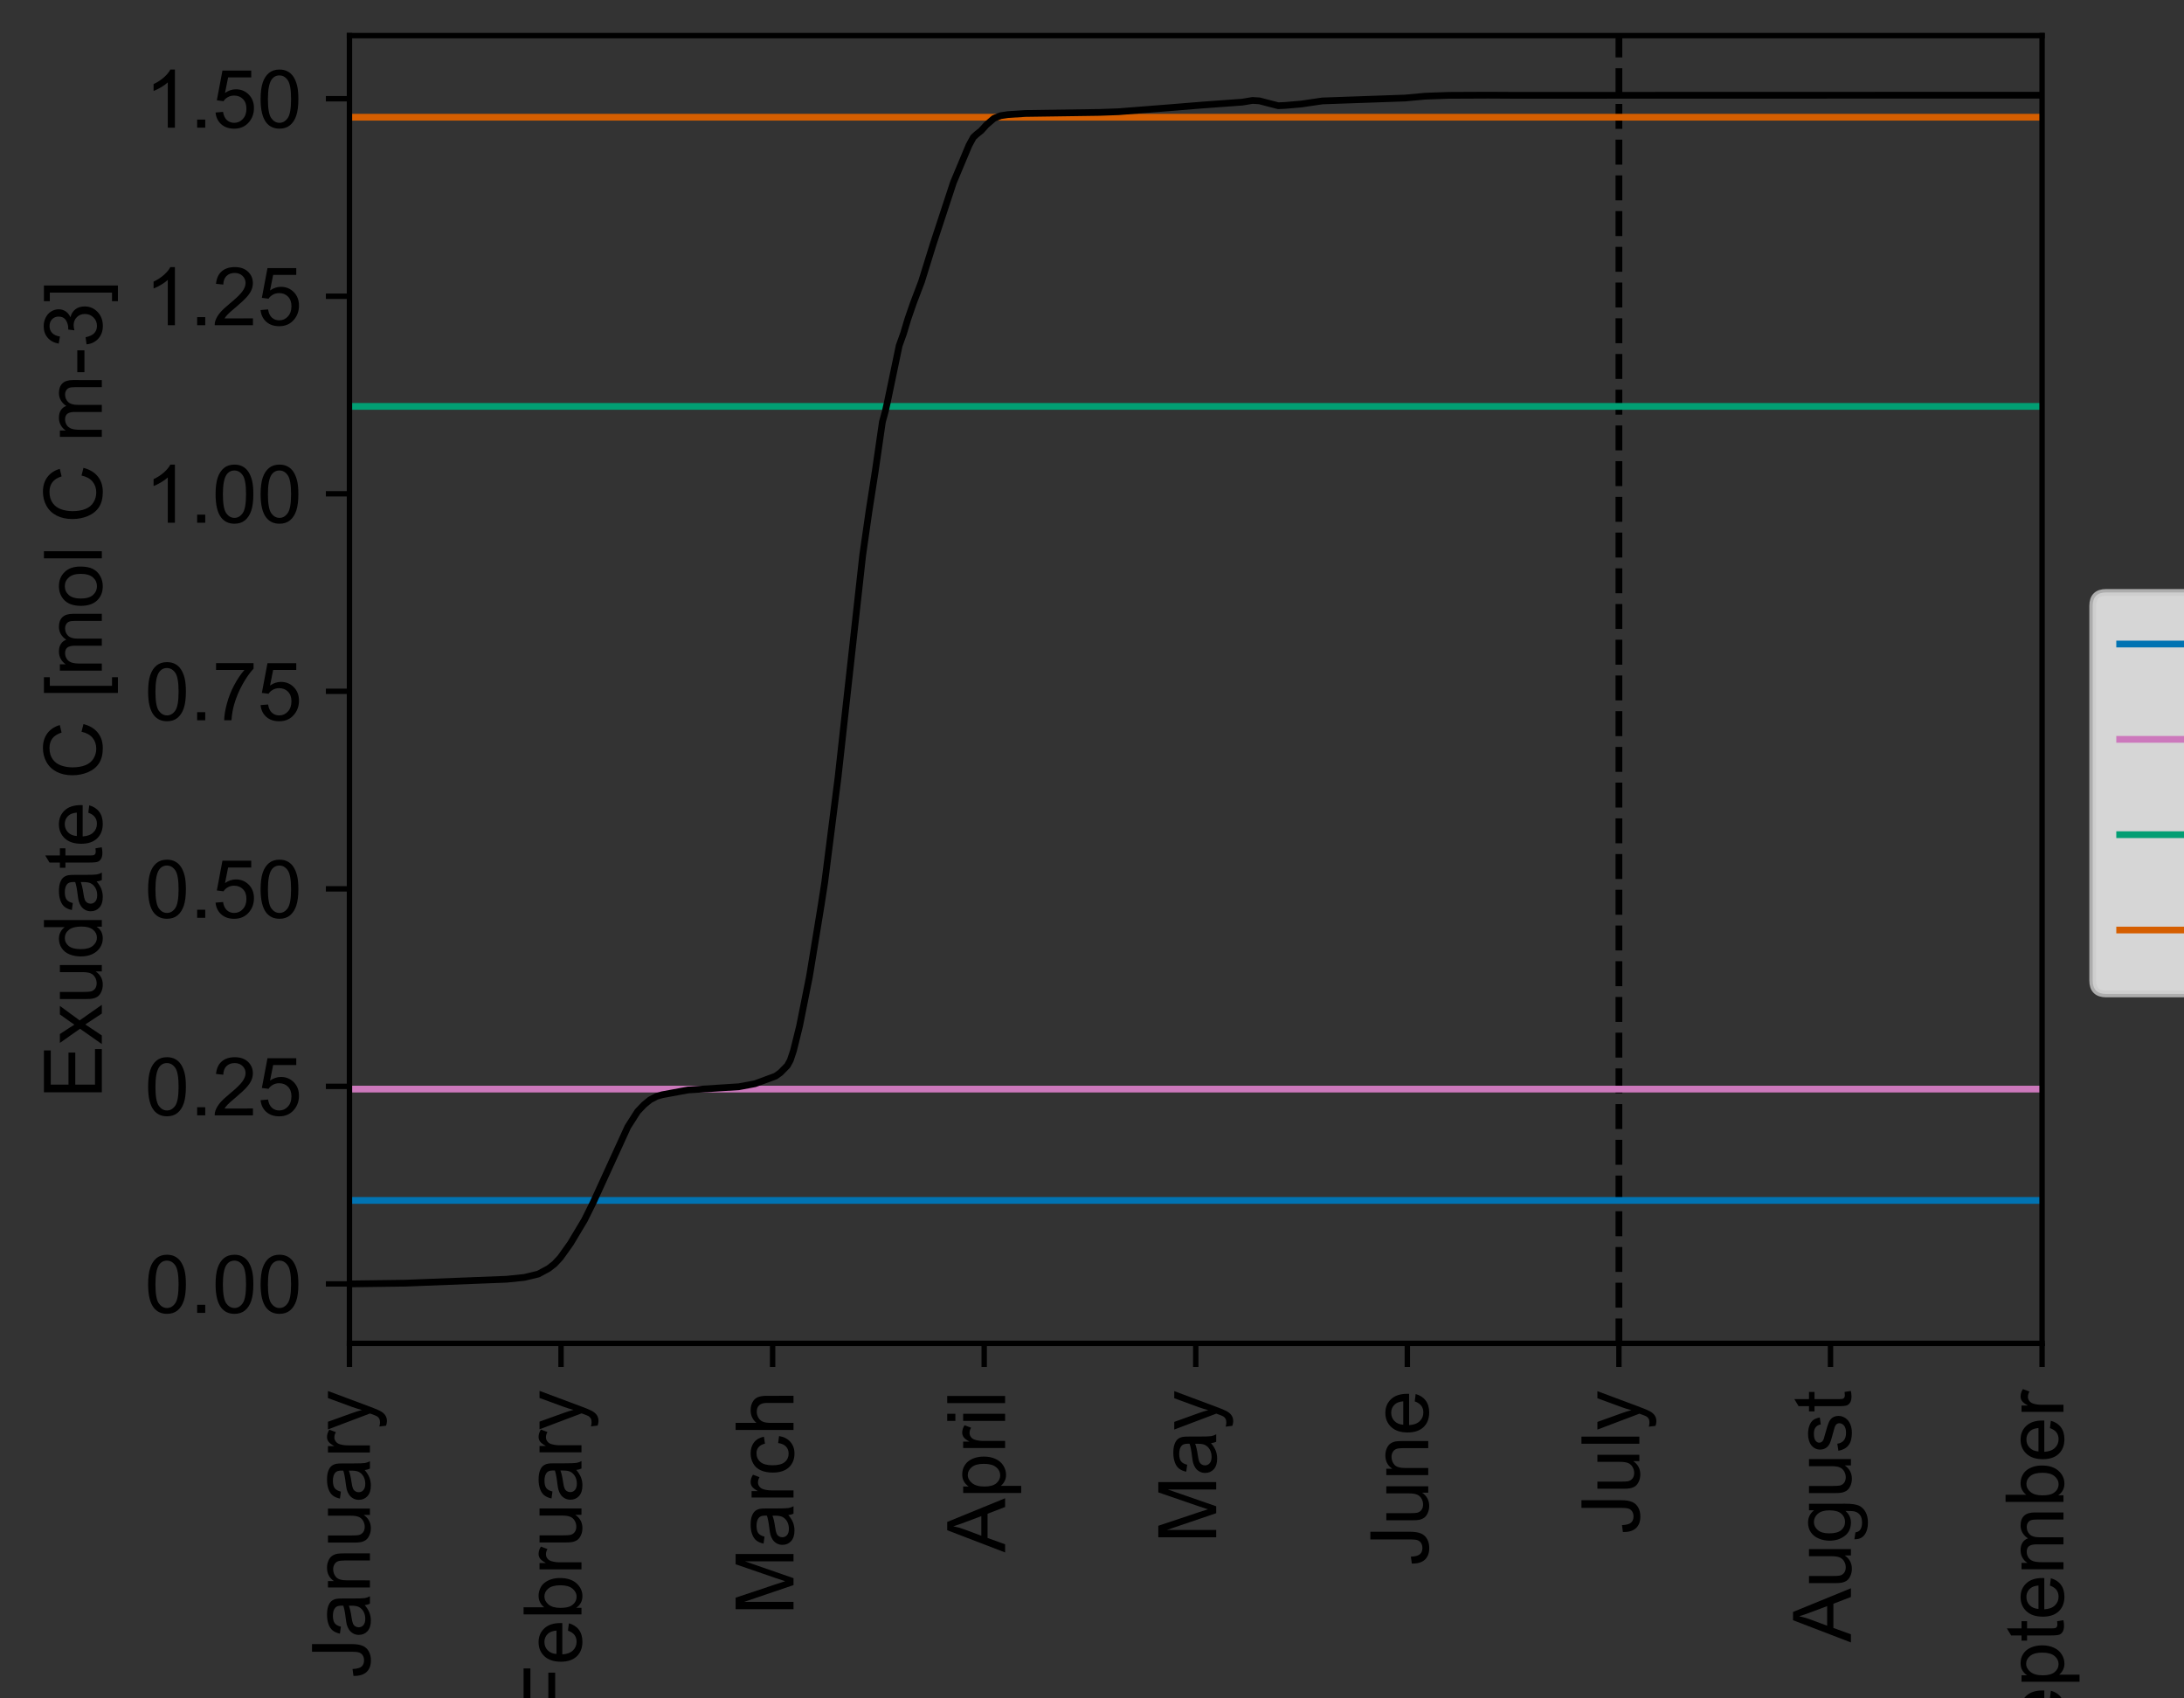 <?xml version="1.0" encoding="UTF-8" standalone="no"?>
<svg
   xmlns:dc="http://purl.org/dc/elements/1.1/"
   xmlns:cc="http://creativecommons.org/ns#"
   xmlns:rdf="http://www.w3.org/1999/02/22-rdf-syntax-ns#"
   xmlns:svg="http://www.w3.org/2000/svg"
   xmlns="http://www.w3.org/2000/svg"
   xmlns:sodipodi="http://sodipodi.sourceforge.net/DTD/sodipodi-0.dtd"
   xmlns:inkscape="http://www.inkscape.org/namespaces/inkscape"
   width="324pt"
   height="252pt"
   viewBox="0 0 324 252"
   version="1.1"
   id="svg242"
   sodipodi:docname="cumulativeC_avena2018.svg"
   inkscape:version="1.0.1 (c497b03c, 2020-09-10)">
  <rect x="0" y="0" width="324" height="252" fill="#333333" stroke="none"/>
  <sodipodi:namedview
     pagecolor="#ffffff"
     bordercolor="#666666"
     borderopacity="1"
     objecttolerance="10"
     gridtolerance="10"
     guidetolerance="10"
     inkscape:pageopacity="0"
     inkscape:pageshadow="2"
     inkscape:window-width="1755"
     inkscape:window-height="1013"
     id="namedview244"
     showgrid="false"
     inkscape:zoom="0.72100623"
     inkscape:cx="216"
     inkscape:cy="168"
     inkscape:window-x="2338"
     inkscape:window-y="157"
     inkscape:window-maximized="0"
     inkscape:current-layer="svg242"
     inkscape:document-rotation="0" />
  <defs
     id="defs14">
    <style
       type="text/css"
       id="style12">*{stroke-linejoin: round; stroke-linecap: butt}</style>
  </defs>
  <g
     id="g793"
     inkscape:export-xdpi="300"
     inkscape:export-ydpi="300">
    <g
       id="matplotlib.axis_1"
       transform="translate(11.344,-24.957)">
      <g
         id="xtick_1">
        <g
           id="line2d_1">
          <defs
             id="defs23">
            <path
               id="m1424e66f28"
               d="M 0,0 V 3.5"
               style="stroke:#000000;stroke-width:0.8" />
          </defs>
          <g
             id="g27">
            <path
               id="use25"
               d="m 40.5,224.28 v 3.5"
               style="stroke:#000000;stroke-width:0.8" />
          </g>
        </g>
        <g
           id="text_1">
          <g
             aria-label="January"
             transform="rotate(-90,158.75,115.218)"
             id="text30"
             style="font-style:normal;font-variant:normal;font-weight:normal;font-stretch:normal;font-size:12px;line-height:normal;font-family:Arial, sans-serif;stroke-linecap:butt;stroke-linejoin:round">
            <path
               d="M 0.346,-2.438 1.371,-2.578 q 0.041,0.984 0.369,1.348 0.328,0.363 0.908,0.363 0.428,0 0.738,-0.193 0.311,-0.199 0.428,-0.533 0.117,-0.34 0.117,-1.078 v -5.918 h 1.137 v 5.854 q 0,1.078 -0.264,1.67 -0.258,0.592 -0.826,0.902 -0.562,0.311 -1.324,0.311 -1.131,0 -1.734,-0.65 Q 0.322,-1.154 0.346,-2.438 Z"
               style="font-style:normal;font-variant:normal;font-weight:normal;font-stretch:normal;font-size:12px;line-height:normal;font-family:Arial, sans-serif;stroke-linecap:butt;stroke-linejoin:round"
               id="path278" />
            <path
               d="m 10.852,-0.768 q -0.586,0.498 -1.131,0.703 Q 9.182,0.141 8.561,0.141 q -1.025,0 -1.576,-0.498 -0.551,-0.504 -0.551,-1.283 0,-0.457 0.205,-0.832 0.211,-0.381 0.545,-0.609 0.34,-0.229 0.762,-0.346 0.311,-0.082 0.938,-0.158 1.277,-0.152 1.881,-0.363 0.006,-0.217 0.006,-0.275 0,-0.645 -0.299,-0.908 -0.404,-0.357 -1.201,-0.357 -0.744,0 -1.102,0.264 -0.352,0.258 -0.521,0.92 l -1.031,-0.141 q 0.141,-0.662 0.463,-1.066 0.322,-0.41 0.932,-0.627 0.609,-0.223 1.412,-0.223 0.797,0 1.295,0.188 0.498,0.188 0.732,0.475 0.234,0.281 0.328,0.715 0.053,0.27 0.053,0.973 v 1.406 q 0,1.471 0.064,1.863 Q 11.965,-0.357 12.164,0 H 11.062 q -0.164,-0.328 -0.211,-0.768 z m -0.088,-2.355 q -0.574,0.234 -1.723,0.398 -0.65,0.094 -0.92,0.211 -0.27,0.117 -0.416,0.346 -0.146,0.223 -0.146,0.498 0,0.422 0.316,0.703 0.322,0.281 0.938,0.281 0.609,0 1.084,-0.264 Q 10.371,-1.219 10.594,-1.682 q 0.17,-0.357 0.17,-1.055 z"
               style="font-style:normal;font-variant:normal;font-weight:normal;font-stretch:normal;font-size:12px;line-height:normal;font-family:Arial, sans-serif;stroke-linecap:butt;stroke-linejoin:round"
               id="path280" />
            <path
               d="m 13.471,0 v -6.223 h 0.949 v 0.885 q 0.686,-1.025 1.98,-1.025 0.562,0 1.031,0.205 0.475,0.199 0.709,0.527 0.234,0.328 0.328,0.779 0.059,0.293 0.059,1.025 V 0 h -1.055 v -3.785 q 0,-0.645 -0.123,-0.961 -0.123,-0.322 -0.439,-0.51 -0.311,-0.193 -0.732,-0.193 -0.674,0 -1.166,0.428 -0.486,0.428 -0.486,1.623 V 0 Z"
               style="font-style:normal;font-variant:normal;font-weight:normal;font-stretch:normal;font-size:12px;line-height:normal;font-family:Arial, sans-serif;stroke-linecap:butt;stroke-linejoin:round"
               id="path282" />
            <path
               d="m 24.229,0 v -0.914 q -0.727,1.055 -1.975,1.055 -0.551,0 -1.031,-0.211 -0.475,-0.211 -0.709,-0.527 -0.229,-0.322 -0.322,-0.785 -0.064,-0.311 -0.064,-0.984 v -3.855 h 1.055 v 3.451 q 0,0.826 0.064,1.113 0.1,0.416 0.422,0.656 0.322,0.234 0.797,0.234 0.475,0 0.891,-0.24 0.416,-0.246 0.586,-0.662 0.176,-0.422 0.176,-1.219 v -3.334 h 1.055 V 0 Z"
               style="font-style:normal;font-variant:normal;font-weight:normal;font-stretch:normal;font-size:12px;line-height:normal;font-family:Arial, sans-serif;stroke-linecap:butt;stroke-linejoin:round"
               id="path284" />
            <path
               d="m 30.891,-0.768 q -0.586,0.498 -1.131,0.703 -0.539,0.205 -1.16,0.205 -1.025,0 -1.576,-0.498 -0.551,-0.504 -0.551,-1.283 0,-0.457 0.205,-0.832 0.211,-0.381 0.545,-0.609 0.34,-0.229 0.762,-0.346 0.311,-0.082 0.938,-0.158 1.277,-0.152 1.881,-0.363 0.006,-0.217 0.006,-0.275 0,-0.645 -0.299,-0.908 -0.404,-0.357 -1.201,-0.357 -0.744,0 -1.102,0.264 -0.352,0.258 -0.521,0.92 l -1.031,-0.141 q 0.141,-0.662 0.463,-1.066 0.322,-0.41 0.932,-0.627 0.609,-0.223 1.412,-0.223 0.797,0 1.295,0.188 0.498,0.188 0.732,0.475 0.234,0.281 0.328,0.715 0.053,0.27 0.053,0.973 v 1.406 q 0,1.471 0.064,1.863 Q 32.004,-0.357 32.203,0 H 31.102 Q 30.938,-0.328 30.891,-0.768 Z m -0.088,-2.355 q -0.574,0.234 -1.723,0.398 -0.65,0.094 -0.92,0.211 -0.27,0.117 -0.416,0.346 -0.146,0.223 -0.146,0.498 0,0.422 0.316,0.703 0.322,0.281 0.938,0.281 0.609,0 1.084,-0.264 0.475,-0.27 0.697,-0.732 0.17,-0.357 0.17,-1.055 z"
               style="font-style:normal;font-variant:normal;font-weight:normal;font-stretch:normal;font-size:12px;line-height:normal;font-family:Arial, sans-serif;stroke-linecap:butt;stroke-linejoin:round"
               id="path286" />
            <path
               d="m 33.498,0 v -6.223 h 0.949 v 0.943 q 0.363,-0.662 0.668,-0.873 0.311,-0.211 0.68,-0.211 0.533,0 1.084,0.34 l -0.363,0.979 q -0.387,-0.229 -0.773,-0.229 -0.346,0 -0.621,0.211 -0.275,0.205 -0.393,0.574 -0.176,0.562 -0.176,1.23 V 0 Z"
               style="font-style:normal;font-variant:normal;font-weight:normal;font-stretch:normal;font-size:12px;line-height:normal;font-family:Arial, sans-serif;stroke-linecap:butt;stroke-linejoin:round"
               id="path288" />
            <path
               d="M 37.471,2.396 37.354,1.406 Q 37.699,1.5 37.957,1.5 q 0.352,0 0.562,-0.117 0.211,-0.117 0.346,-0.328 0.1,-0.158 0.322,-0.785 0.029,-0.088 0.094,-0.258 L 36.92,-6.223 h 1.137 l 1.295,3.604 q 0.252,0.686 0.451,1.441 0.182,-0.727 0.434,-1.418 l 1.33,-3.627 h 1.055 l -2.367,6.328 q -0.381,1.025 -0.592,1.412 -0.281,0.521 -0.645,0.762 -0.363,0.246 -0.867,0.246 -0.305,0 -0.68,-0.129 z"
               style="font-style:normal;font-variant:normal;font-weight:normal;font-stretch:normal;font-size:12px;line-height:normal;font-family:Arial, sans-serif;stroke-linecap:butt;stroke-linejoin:round"
               id="path290" />
          </g>
        </g>
      </g>
      <g
         id="xtick_2">
        <g
           id="line2d_2">
          <g
             id="g36">
            <path
               id="use34"
               d="m 71.887,224.28 v 3.5"
               style="stroke:#000000;stroke-width:0.8" />
          </g>
        </g>
        <g
           id="text_2">
          <g
             aria-label="February"
             transform="rotate(-90,177.106,102.187)"
             id="text39"
             style="font-style:normal;font-variant:normal;font-weight:normal;font-stretch:normal;font-size:12px;line-height:normal;font-family:Arial, sans-serif;stroke-linecap:butt;stroke-linejoin:round">
            <path
               d="m 0.984,0 v -8.59 h 5.795 v 1.014 H 2.121 v 2.66 h 4.031 v 1.014 H 2.121 V 0 Z"
               style="font-style:normal;font-variant:normal;font-weight:normal;font-stretch:normal;font-size:12px;line-height:normal;font-family:Arial, sans-serif;stroke-linecap:butt;stroke-linejoin:round"
               id="path293" />
            <path
               d="m 12.387,-2.004 1.09,0.135 q -0.258,0.955 -0.955,1.482 -0.697,0.527 -1.781,0.527 -1.365,0 -2.168,-0.838 -0.797,-0.844 -0.797,-2.361 0,-1.57 0.809,-2.437 0.809,-0.867 2.098,-0.867 1.248,0 2.039,0.85 0.791,0.85 0.791,2.391 0,0.094 -0.006,0.281 H 8.865 q 0.059,1.025 0.58,1.57 0.521,0.545 1.301,0.545 0.58,0 0.99,-0.305 0.41,-0.305 0.65,-0.973 z M 8.924,-3.709 H 12.398 Q 12.328,-4.494 12,-4.887 q -0.504,-0.609 -1.307,-0.609 -0.727,0 -1.225,0.486 -0.492,0.486 -0.545,1.301 z"
               style="font-style:normal;font-variant:normal;font-weight:normal;font-stretch:normal;font-size:12px;line-height:normal;font-family:Arial, sans-serif;stroke-linecap:butt;stroke-linejoin:round"
               id="path295" />
            <path
               d="m 15.779,0 h -0.979 v -8.59 h 1.055 v 3.064 q 0.668,-0.838 1.705,-0.838 0.574,0 1.084,0.234 0.516,0.229 0.844,0.65 0.334,0.416 0.521,1.008 0.188,0.592 0.188,1.266 0,1.6 -0.791,2.473 -0.791,0.873 -1.898,0.873 -1.102,0 -1.729,-0.92 z m -0.012,-3.158 q 0,1.119 0.305,1.617 0.498,0.814 1.348,0.814 0.691,0 1.195,-0.598 0.504,-0.604 0.504,-1.793 0,-1.219 -0.486,-1.799 -0.48,-0.58 -1.166,-0.58 -0.691,0 -1.195,0.604 -0.504,0.598 -0.504,1.734 z"
               style="font-style:normal;font-variant:normal;font-weight:normal;font-stretch:normal;font-size:12px;line-height:normal;font-family:Arial, sans-serif;stroke-linecap:butt;stroke-linejoin:round"
               id="path297" />
            <path
               d="m 21.475,0 v -6.223 h 0.949 v 0.943 q 0.363,-0.662 0.668,-0.873 0.311,-0.211 0.68,-0.211 0.533,0 1.084,0.34 l -0.363,0.979 q -0.387,-0.229 -0.773,-0.229 -0.346,0 -0.621,0.211 -0.275,0.205 -0.393,0.574 -0.176,0.562 -0.176,1.23 V 0 Z"
               style="font-style:normal;font-variant:normal;font-weight:normal;font-stretch:normal;font-size:12px;line-height:normal;font-family:Arial, sans-serif;stroke-linecap:butt;stroke-linejoin:round"
               id="path299" />
            <path
               d="m 29.572,0 v -0.914 q -0.727,1.055 -1.975,1.055 -0.551,0 -1.031,-0.211 -0.475,-0.211 -0.709,-0.527 -0.229,-0.322 -0.322,-0.785 -0.064,-0.311 -0.064,-0.984 v -3.855 h 1.055 v 3.451 q 0,0.826 0.064,1.113 0.1,0.416 0.422,0.656 0.322,0.234 0.797,0.234 0.475,0 0.891,-0.24 0.416,-0.246 0.586,-0.662 0.176,-0.422 0.176,-1.219 v -3.334 h 1.055 V 0 Z"
               style="font-style:normal;font-variant:normal;font-weight:normal;font-stretch:normal;font-size:12px;line-height:normal;font-family:Arial, sans-serif;stroke-linecap:butt;stroke-linejoin:round"
               id="path301" />
            <path
               d="m 36.234,-0.768 q -0.586,0.498 -1.131,0.703 -0.539,0.205 -1.16,0.205 -1.025,0 -1.576,-0.498 -0.551,-0.504 -0.551,-1.283 0,-0.457 0.205,-0.832 0.211,-0.381 0.545,-0.609 0.34,-0.229 0.762,-0.346 0.311,-0.082 0.938,-0.158 1.277,-0.152 1.881,-0.363 0.006,-0.217 0.006,-0.275 0,-0.645 -0.299,-0.908 -0.404,-0.357 -1.201,-0.357 -0.744,0 -1.102,0.264 -0.352,0.258 -0.521,0.92 l -1.031,-0.141 q 0.141,-0.662 0.463,-1.066 0.322,-0.41 0.932,-0.627 0.609,-0.223 1.412,-0.223 0.797,0 1.295,0.188 0.498,0.188 0.732,0.475 0.234,0.281 0.328,0.715 0.053,0.27 0.053,0.973 v 1.406 q 0,1.471 0.064,1.863 Q 37.348,-0.357 37.547,0 H 36.445 Q 36.281,-0.328 36.234,-0.768 Z m -0.088,-2.355 q -0.574,0.234 -1.723,0.398 -0.65,0.094 -0.92,0.211 -0.27,0.117 -0.416,0.346 -0.146,0.223 -0.146,0.498 0,0.422 0.316,0.703 0.322,0.281 0.938,0.281 0.609,0 1.084,-0.264 0.475,-0.27 0.697,-0.732 0.17,-0.357 0.17,-1.055 z"
               style="font-style:normal;font-variant:normal;font-weight:normal;font-stretch:normal;font-size:12px;line-height:normal;font-family:Arial, sans-serif;stroke-linecap:butt;stroke-linejoin:round"
               id="path303" />
            <path
               d="m 38.842,0 v -6.223 h 0.949 v 0.943 q 0.363,-0.662 0.668,-0.873 0.311,-0.211 0.68,-0.211 0.533,0 1.084,0.34 l -0.363,0.979 q -0.387,-0.229 -0.773,-0.229 -0.346,0 -0.621,0.211 -0.275,0.205 -0.393,0.574 -0.176,0.562 -0.176,1.23 V 0 Z"
               style="font-style:normal;font-variant:normal;font-weight:normal;font-stretch:normal;font-size:12px;line-height:normal;font-family:Arial, sans-serif;stroke-linecap:butt;stroke-linejoin:round"
               id="path305" />
            <path
               d="M 42.814,2.396 42.697,1.406 Q 43.043,1.5 43.301,1.5 q 0.352,0 0.562,-0.117 0.211,-0.117 0.346,-0.328 0.1,-0.158 0.322,-0.785 0.029,-0.088 0.094,-0.258 L 42.264,-6.223 h 1.137 l 1.295,3.604 q 0.252,0.686 0.451,1.441 0.182,-0.727 0.434,-1.418 l 1.33,-3.627 h 1.055 l -2.367,6.328 q -0.381,1.025 -0.592,1.412 -0.281,0.521 -0.645,0.762 -0.363,0.246 -0.867,0.246 -0.305,0 -0.68,-0.129 z"
               style="font-style:normal;font-variant:normal;font-weight:normal;font-stretch:normal;font-size:12px;line-height:normal;font-family:Arial, sans-serif;stroke-linecap:butt;stroke-linejoin:round"
               id="path307" />
          </g>
        </g>
      </g>
      <g
         id="xtick_3">
        <g
           id="line2d_3">
          <g
             id="g45">
            <path
               id="use43"
               d="m 103.275,224.28 v 3.5"
               style="stroke:#000000;stroke-width:0.8" />
          </g>
        </g>
        <g
           id="text_3">
          <g
             aria-label="March"
             transform="rotate(-90,185.497,79.12)"
             id="text48"
             style="font-style:normal;font-variant:normal;font-weight:normal;font-stretch:normal;font-size:12px;line-height:normal;font-family:Arial, sans-serif;stroke-linecap:butt;stroke-linejoin:round">
            <path
               d="m 0.891,0 v -8.59 h 1.711 l 2.033,6.082 q 0.281,0.85 0.41,1.271 0.146,-0.469 0.457,-1.377 L 7.559,-8.59 H 9.088 V 0 H 7.992 V -7.189 L 5.496,0 H 4.471 L 1.986,-7.312 V 0 Z"
               style="font-style:normal;font-variant:normal;font-weight:normal;font-stretch:normal;font-size:12px;line-height:normal;font-family:Arial, sans-serif;stroke-linecap:butt;stroke-linejoin:round"
               id="path310" />
            <path
               d="m 14.859,-0.768 q -0.586,0.498 -1.131,0.703 -0.539,0.205 -1.16,0.205 -1.025,0 -1.576,-0.498 -0.551,-0.504 -0.551,-1.283 0,-0.457 0.205,-0.832 0.211,-0.381 0.545,-0.609 0.34,-0.229 0.762,-0.346 0.311,-0.082 0.938,-0.158 1.277,-0.152 1.881,-0.363 0.006,-0.217 0.006,-0.275 0,-0.645 -0.299,-0.908 -0.404,-0.357 -1.201,-0.357 -0.744,0 -1.102,0.264 -0.352,0.258 -0.521,0.92 l -1.031,-0.141 q 0.141,-0.662 0.463,-1.066 0.322,-0.41 0.932,-0.627 0.609,-0.223 1.412,-0.223 0.797,0 1.295,0.188 0.498,0.188 0.732,0.475 0.234,0.281 0.328,0.715 0.053,0.27 0.053,0.973 v 1.406 q 0,1.471 0.064,1.863 Q 15.973,-0.357 16.172,0 H 15.07 Q 14.906,-0.328 14.859,-0.768 Z m -0.088,-2.355 q -0.574,0.234 -1.723,0.398 -0.65,0.094 -0.92,0.211 -0.27,0.117 -0.416,0.346 -0.146,0.223 -0.146,0.498 0,0.422 0.316,0.703 0.322,0.281 0.938,0.281 0.609,0 1.084,-0.264 0.475,-0.27 0.697,-0.732 0.17,-0.357 0.17,-1.055 z"
               style="font-style:normal;font-variant:normal;font-weight:normal;font-stretch:normal;font-size:12px;line-height:normal;font-family:Arial, sans-serif;stroke-linecap:butt;stroke-linejoin:round"
               id="path312" />
            <path
               d="m 17.467,0 v -6.223 h 0.949 v 0.943 q 0.363,-0.662 0.668,-0.873 0.311,-0.211 0.68,-0.211 0.533,0 1.084,0.34 l -0.363,0.979 q -0.387,-0.229 -0.773,-0.229 -0.346,0 -0.621,0.211 -0.275,0.205 -0.393,0.574 -0.176,0.562 -0.176,1.23 V 0 Z"
               style="font-style:normal;font-variant:normal;font-weight:normal;font-stretch:normal;font-size:12px;line-height:normal;font-family:Arial, sans-serif;stroke-linecap:butt;stroke-linejoin:round"
               id="path314" />
            <path
               d="m 25.547,-2.279 1.037,0.135 q -0.17,1.072 -0.873,1.682 -0.697,0.604 -1.717,0.604 -1.277,0 -2.057,-0.832 -0.773,-0.838 -0.773,-2.396 0,-1.008 0.334,-1.764 0.334,-0.756 1.014,-1.131 Q 23.197,-6.363 24,-6.363 q 1.014,0 1.658,0.516 0.645,0.51 0.826,1.453 l -1.025,0.158 Q 25.312,-4.863 24.938,-5.18 q -0.369,-0.316 -0.896,-0.316 -0.797,0 -1.295,0.574 -0.498,0.568 -0.498,1.805 0,1.254 0.48,1.822 0.48,0.568 1.254,0.568 0.621,0 1.037,-0.381 0.416,-0.381 0.527,-1.172 z"
               style="font-style:normal;font-variant:normal;font-weight:normal;font-stretch:normal;font-size:12px;line-height:normal;font-family:Arial, sans-serif;stroke-linecap:butt;stroke-linejoin:round"
               id="path316" />
            <path
               d="m 27.486,0 v -8.59 h 1.055 v 3.082 q 0.738,-0.855 1.863,-0.855 0.691,0 1.201,0.275 0.51,0.27 0.727,0.75 0.223,0.48 0.223,1.395 V 0 H 31.5 v -3.943 q 0,-0.791 -0.346,-1.148 -0.34,-0.363 -0.967,-0.363 -0.469,0 -0.885,0.246 -0.41,0.24 -0.586,0.656 -0.176,0.416 -0.176,1.148 V 0 Z"
               style="font-style:normal;font-variant:normal;font-weight:normal;font-stretch:normal;font-size:12px;line-height:normal;font-family:Arial, sans-serif;stroke-linecap:butt;stroke-linejoin:round"
               id="path318" />
          </g>
        </g>
      </g>
      <g
         id="xtick_4">
        <g
           id="line2d_4">
          <g
             id="g54">
            <path
               id="use52"
               d="m 134.663,224.28 v 3.5"
               style="stroke:#000000;stroke-width:0.8" />
          </g>
        </g>
        <g
           id="text_4">
          <g
             aria-label="April"
             transform="rotate(-90,196.525,58.76)"
             id="text57"
             style="font-style:normal;font-variant:normal;font-weight:normal;font-stretch:normal;font-size:12px;line-height:normal;font-family:Arial, sans-serif;stroke-linecap:butt;stroke-linejoin:round">
            <path
               d="M -0.018,0 3.281,-8.59 H 4.506 L 8.021,0 H 6.727 L 5.725,-2.602 H 2.133 L 1.189,0 Z M 2.461,-3.527 H 5.373 L 4.477,-5.906 Q 4.066,-6.99 3.867,-7.688 3.703,-6.861 3.404,-6.047 Z"
               style="font-style:normal;font-variant:normal;font-weight:normal;font-stretch:normal;font-size:12px;line-height:normal;font-family:Arial, sans-serif;stroke-linecap:butt;stroke-linejoin:round"
               id="path321" />
            <path
               d="m 8.807,2.385 v -8.607 h 0.961 v 0.809 q 0.34,-0.475 0.768,-0.709 0.428,-0.24 1.037,-0.24 0.797,0 1.406,0.41 0.609,0.41 0.92,1.16 0.311,0.744 0.311,1.635 0,0.955 -0.346,1.723 -0.34,0.762 -0.996,1.172 -0.65,0.404 -1.371,0.404 -0.527,0 -0.949,-0.223 -0.416,-0.223 -0.686,-0.562 V 2.385 Z m 0.955,-5.461 q 0,1.201 0.486,1.775 0.486,0.574 1.178,0.574 0.703,0 1.201,-0.592 0.504,-0.598 0.504,-1.846 0,-1.189 -0.492,-1.781 -0.486,-0.592 -1.166,-0.592 -0.674,0 -1.195,0.633 -0.516,0.627 -0.516,1.828 z"
               style="font-style:normal;font-variant:normal;font-weight:normal;font-stretch:normal;font-size:12px;line-height:normal;font-family:Arial, sans-serif;stroke-linecap:butt;stroke-linejoin:round"
               id="path323" />
            <path
               d="m 15.475,0 v -6.223 h 0.949 v 0.943 q 0.363,-0.662 0.668,-0.873 0.311,-0.211 0.68,-0.211 0.533,0 1.084,0.34 l -0.363,0.979 q -0.387,-0.229 -0.773,-0.229 -0.346,0 -0.621,0.211 -0.275,0.205 -0.393,0.574 -0.176,0.562 -0.176,1.23 V 0 Z"
               style="font-style:normal;font-variant:normal;font-weight:normal;font-stretch:normal;font-size:12px;line-height:normal;font-family:Arial, sans-serif;stroke-linecap:butt;stroke-linejoin:round"
               id="path325" />
            <path
               d="m 19.5,-7.377 v -1.213 h 1.055 v 1.213 z M 19.5,0 v -6.223 h 1.055 V 0 Z"
               style="font-style:normal;font-variant:normal;font-weight:normal;font-stretch:normal;font-size:12px;line-height:normal;font-family:Arial, sans-serif;stroke-linecap:butt;stroke-linejoin:round"
               id="path327" />
            <path
               d="m 22.143,0 v -8.59 h 1.055 V 0 Z"
               style="font-style:normal;font-variant:normal;font-weight:normal;font-stretch:normal;font-size:12px;line-height:normal;font-family:Arial, sans-serif;stroke-linecap:butt;stroke-linejoin:round"
               id="path329" />
          </g>
        </g>
      </g>
      <g
         id="xtick_5">
        <g
           id="line2d_5">
          <g
             id="g63">
            <path
               id="use61"
               d="m 166.05,224.28 v 3.5"
               style="stroke:#000000;stroke-width:0.8" />
          </g>
        </g>
        <g
           id="text_5">
          <g
             aria-label="May"
             transform="rotate(-90,211.515,42.433)"
             id="text66"
             style="font-style:normal;font-variant:normal;font-weight:normal;font-stretch:normal;font-size:12px;line-height:normal;font-family:Arial, sans-serif;stroke-linecap:butt;stroke-linejoin:round">
            <path
               d="m 0.891,0 v -8.59 h 1.711 l 2.033,6.082 q 0.281,0.85 0.41,1.271 0.146,-0.469 0.457,-1.377 L 7.559,-8.59 H 9.088 V 0 H 7.992 V -7.189 L 5.496,0 H 4.471 L 1.986,-7.312 V 0 Z"
               style="font-style:normal;font-variant:normal;font-weight:normal;font-stretch:normal;font-size:12px;line-height:normal;font-family:Arial, sans-serif;stroke-linecap:butt;stroke-linejoin:round"
               id="path332" />
            <path
               d="m 14.859,-0.768 q -0.586,0.498 -1.131,0.703 -0.539,0.205 -1.16,0.205 -1.025,0 -1.576,-0.498 -0.551,-0.504 -0.551,-1.283 0,-0.457 0.205,-0.832 0.211,-0.381 0.545,-0.609 0.34,-0.229 0.762,-0.346 0.311,-0.082 0.938,-0.158 1.277,-0.152 1.881,-0.363 0.006,-0.217 0.006,-0.275 0,-0.645 -0.299,-0.908 -0.404,-0.357 -1.201,-0.357 -0.744,0 -1.102,0.264 -0.352,0.258 -0.521,0.92 l -1.031,-0.141 q 0.141,-0.662 0.463,-1.066 0.322,-0.41 0.932,-0.627 0.609,-0.223 1.412,-0.223 0.797,0 1.295,0.188 0.498,0.188 0.732,0.475 0.234,0.281 0.328,0.715 0.053,0.27 0.053,0.973 v 1.406 q 0,1.471 0.064,1.863 Q 15.973,-0.357 16.172,0 H 15.07 Q 14.906,-0.328 14.859,-0.768 Z m -0.088,-2.355 q -0.574,0.234 -1.723,0.398 -0.65,0.094 -0.92,0.211 -0.27,0.117 -0.416,0.346 -0.146,0.223 -0.146,0.498 0,0.422 0.316,0.703 0.322,0.281 0.938,0.281 0.609,0 1.084,-0.264 0.475,-0.27 0.697,-0.732 0.17,-0.357 0.17,-1.055 z"
               style="font-style:normal;font-variant:normal;font-weight:normal;font-stretch:normal;font-size:12px;line-height:normal;font-family:Arial, sans-serif;stroke-linecap:butt;stroke-linejoin:round"
               id="path334" />
            <path
               d="M 17.432,2.396 17.314,1.406 Q 17.66,1.5 17.918,1.5 q 0.352,0 0.562,-0.117 0.211,-0.117 0.346,-0.328 0.1,-0.158 0.322,-0.785 0.029,-0.088 0.094,-0.258 L 16.881,-6.223 h 1.137 l 1.295,3.604 q 0.252,0.686 0.451,1.441 0.182,-0.727 0.434,-1.418 l 1.33,-3.627 h 1.055 l -2.367,6.328 q -0.381,1.025 -0.592,1.412 -0.281,0.521 -0.645,0.762 -0.363,0.246 -0.867,0.246 -0.305,0 -0.68,-0.129 z"
               style="font-style:normal;font-variant:normal;font-weight:normal;font-stretch:normal;font-size:12px;line-height:normal;font-family:Arial, sans-serif;stroke-linecap:butt;stroke-linejoin:round"
               id="path336" />
          </g>
        </g>
      </g>
      <g
         id="xtick_6">
        <g
           id="line2d_6">
          <g
             id="g72">
            <path
               id="use70"
               d="m 197.438,224.28 v 3.5"
               style="stroke:#000000;stroke-width:0.8" />
          </g>
        </g>
        <g
           id="text_6">
          <g
             aria-label="June"
             transform="rotate(-90,228.92,28.38)"
             id="text75"
             style="font-style:normal;font-variant:normal;font-weight:normal;font-stretch:normal;font-size:12px;line-height:normal;font-family:Arial, sans-serif;stroke-linecap:butt;stroke-linejoin:round">
            <path
               d="M 0.346,-2.438 1.371,-2.578 q 0.041,0.984 0.369,1.348 0.328,0.363 0.908,0.363 0.428,0 0.738,-0.193 0.311,-0.199 0.428,-0.533 0.117,-0.34 0.117,-1.078 v -5.918 h 1.137 v 5.854 q 0,1.078 -0.264,1.67 -0.258,0.592 -0.826,0.902 -0.562,0.311 -1.324,0.311 -1.131,0 -1.734,-0.65 Q 0.322,-1.154 0.346,-2.438 Z"
               style="font-style:normal;font-variant:normal;font-weight:normal;font-stretch:normal;font-size:12px;line-height:normal;font-family:Arial, sans-serif;stroke-linecap:butt;stroke-linejoin:round"
               id="path339" />
            <path
               d="M 10.869,0 V -0.914 Q 10.143,0.141 8.895,0.141 8.344,0.141 7.863,-0.07 7.389,-0.281 7.154,-0.598 6.926,-0.92 6.832,-1.383 6.768,-1.693 6.768,-2.367 v -3.855 h 1.055 v 3.451 q 0,0.826 0.064,1.113 0.1,0.416 0.422,0.656 0.322,0.234 0.797,0.234 0.475,0 0.891,-0.24 0.416,-0.246 0.586,-0.662 0.176,-0.422 0.176,-1.219 V -6.223 H 11.812 V 0 Z"
               style="font-style:normal;font-variant:normal;font-weight:normal;font-stretch:normal;font-size:12px;line-height:normal;font-family:Arial, sans-serif;stroke-linecap:butt;stroke-linejoin:round"
               id="path341" />
            <path
               d="m 13.471,0 v -6.223 h 0.949 v 0.885 q 0.686,-1.025 1.98,-1.025 0.562,0 1.031,0.205 0.475,0.199 0.709,0.527 0.234,0.328 0.328,0.779 0.059,0.293 0.059,1.025 V 0 h -1.055 v -3.785 q 0,-0.645 -0.123,-0.961 -0.123,-0.322 -0.439,-0.51 -0.311,-0.193 -0.732,-0.193 -0.674,0 -1.166,0.428 -0.486,0.428 -0.486,1.623 V 0 Z"
               style="font-style:normal;font-variant:normal;font-weight:normal;font-stretch:normal;font-size:12px;line-height:normal;font-family:Arial, sans-serif;stroke-linecap:butt;stroke-linejoin:round"
               id="path343" />
            <path
               d="M 24.41,-2.004 25.5,-1.869 q -0.258,0.955 -0.955,1.482 -0.697,0.527 -1.781,0.527 -1.365,0 -2.168,-0.838 -0.797,-0.844 -0.797,-2.361 0,-1.57 0.809,-2.437 0.809,-0.867 2.098,-0.867 1.248,0 2.039,0.85 0.791,0.85 0.791,2.391 0,0.094 -0.006,0.281 h -4.641 q 0.059,1.025 0.58,1.57 0.521,0.545 1.301,0.545 0.58,0 0.99,-0.305 0.41,-0.305 0.65,-0.973 z m -3.463,-1.705 h 3.475 q -0.07,-0.785 -0.398,-1.178 -0.504,-0.609 -1.307,-0.609 -0.727,0 -1.225,0.486 Q 21,-4.523 20.947,-3.709 Z"
               style="font-style:normal;font-variant:normal;font-weight:normal;font-stretch:normal;font-size:12px;line-height:normal;font-family:Arial, sans-serif;stroke-linecap:butt;stroke-linejoin:round"
               id="path345" />
          </g>
        </g>
      </g>
      <g
         id="xtick_7">
        <g
           id="line2d_7">
          <g
             id="g81">
            <path
               id="use79"
               d="m 228.825,224.28 v 3.5"
               style="stroke:#000000;stroke-width:0.8" />
          </g>
        </g>
        <g
           id="text_7">
          <g
             aria-label="July"
             transform="rotate(-90,242.238,10.381)"
             id="text84"
             style="font-style:normal;font-variant:normal;font-weight:normal;font-stretch:normal;font-size:12px;line-height:normal;font-family:Arial, sans-serif;stroke-linecap:butt;stroke-linejoin:round">
            <path
               d="M 0.346,-2.438 1.371,-2.578 q 0.041,0.984 0.369,1.348 0.328,0.363 0.908,0.363 0.428,0 0.738,-0.193 0.311,-0.199 0.428,-0.533 0.117,-0.34 0.117,-1.078 v -5.918 h 1.137 v 5.854 q 0,1.078 -0.264,1.67 -0.258,0.592 -0.826,0.902 -0.562,0.311 -1.324,0.311 -1.131,0 -1.734,-0.65 Q 0.322,-1.154 0.346,-2.438 Z"
               style="font-style:normal;font-variant:normal;font-weight:normal;font-stretch:normal;font-size:12px;line-height:normal;font-family:Arial, sans-serif;stroke-linecap:butt;stroke-linejoin:round"
               id="path348" />
            <path
               d="M 10.869,0 V -0.914 Q 10.143,0.141 8.895,0.141 8.344,0.141 7.863,-0.07 7.389,-0.281 7.154,-0.598 6.926,-0.92 6.832,-1.383 6.768,-1.693 6.768,-2.367 v -3.855 h 1.055 v 3.451 q 0,0.826 0.064,1.113 0.1,0.416 0.422,0.656 0.322,0.234 0.797,0.234 0.475,0 0.891,-0.24 0.416,-0.246 0.586,-0.662 0.176,-0.422 0.176,-1.219 V -6.223 H 11.812 V 0 Z"
               style="font-style:normal;font-variant:normal;font-weight:normal;font-stretch:normal;font-size:12px;line-height:normal;font-family:Arial, sans-serif;stroke-linecap:butt;stroke-linejoin:round"
               id="path350" />
            <path
               d="m 13.447,0 v -8.59 h 1.055 V 0 Z"
               style="font-style:normal;font-variant:normal;font-weight:normal;font-stretch:normal;font-size:12px;line-height:normal;font-family:Arial, sans-serif;stroke-linecap:butt;stroke-linejoin:round"
               id="path352" />
            <path
               d="M 16.096,2.396 15.979,1.406 Q 16.324,1.5 16.582,1.5 q 0.352,0 0.562,-0.117 0.211,-0.117 0.346,-0.328 0.1,-0.158 0.322,-0.785 0.029,-0.088 0.094,-0.258 L 15.545,-6.223 h 1.137 l 1.295,3.604 q 0.252,0.686 0.451,1.441 0.182,-0.727 0.434,-1.418 l 1.33,-3.627 h 1.055 l -2.367,6.328 q -0.381,1.025 -0.592,1.412 -0.281,0.521 -0.645,0.762 -0.363,0.246 -0.867,0.246 -0.305,0 -0.68,-0.129 z"
               style="font-style:normal;font-variant:normal;font-weight:normal;font-stretch:normal;font-size:12px;line-height:normal;font-family:Arial, sans-serif;stroke-linecap:butt;stroke-linejoin:round"
               id="path354" />
          </g>
        </g>
      </g>
      <g
         id="xtick_8">
        <g
           id="line2d_8">
          <g
             id="g90">
            <path
               id="use88"
               d="m 260.212,224.28 v 3.5"
               style="stroke:#000000;stroke-width:0.8" />
          </g>
        </g>
        <g
           id="text_8">
          <g
             aria-label="August"
             transform="rotate(-90,265.941,2.697)"
             id="text93"
             style="font-style:normal;font-variant:normal;font-weight:normal;font-stretch:normal;font-size:12px;line-height:normal;font-family:Arial, sans-serif;stroke-linecap:butt;stroke-linejoin:round">
            <path
               d="M -0.018,0 3.281,-8.59 H 4.506 L 8.021,0 H 6.727 L 5.725,-2.602 H 2.133 L 1.189,0 Z M 2.461,-3.527 H 5.373 L 4.477,-5.906 Q 4.066,-6.99 3.867,-7.688 3.703,-6.861 3.404,-6.047 Z"
               style="font-style:normal;font-variant:normal;font-weight:normal;font-stretch:normal;font-size:12px;line-height:normal;font-family:Arial, sans-serif;stroke-linecap:butt;stroke-linejoin:round"
               id="path357" />
            <path
               d="m 12.885,0 v -0.914 q -0.727,1.055 -1.975,1.055 -0.551,0 -1.031,-0.211 Q 9.404,-0.281 9.17,-0.598 8.941,-0.92 8.848,-1.383 8.783,-1.693 8.783,-2.367 v -3.855 h 1.055 v 3.451 q 0,0.826 0.064,1.113 0.1,0.416 0.422,0.656 0.322,0.234 0.797,0.234 0.475,0 0.891,-0.24 0.416,-0.246 0.586,-0.662 0.176,-0.422 0.176,-1.219 v -3.334 h 1.055 V 0 Z"
               style="font-style:normal;font-variant:normal;font-weight:normal;font-stretch:normal;font-size:12px;line-height:normal;font-family:Arial, sans-serif;stroke-linecap:butt;stroke-linejoin:round"
               id="path359" />
            <path
               d="m 15.293,0.516 1.025,0.152 q 0.064,0.475 0.357,0.691 0.393,0.293 1.072,0.293 0.732,0 1.131,-0.293 Q 19.277,1.066 19.418,0.539 19.5,0.217 19.494,-0.814 18.803,0 17.771,0 16.488,0 15.785,-0.926 15.082,-1.852 15.082,-3.146 q 0,-0.891 0.322,-1.641 0.322,-0.756 0.932,-1.166 0.615,-0.41 1.441,-0.41 1.102,0 1.816,0.891 v -0.75 h 0.973 V -0.844 q 0,1.453 -0.299,2.057 -0.293,0.609 -0.938,0.961 -0.639,0.352 -1.576,0.352 -1.113,0 -1.799,-0.504 Q 15.27,1.523 15.293,0.516 Z m 0.873,-3.738 q 0,1.225 0.486,1.787 0.486,0.563 1.219,0.563 0.727,0 1.219,-0.557 0.492,-0.562 0.492,-1.758 0,-1.143 -0.51,-1.723 -0.504,-0.58 -1.219,-0.58 -0.703,0 -1.195,0.574 -0.492,0.568 -0.492,1.693 z"
               style="font-style:normal;font-variant:normal;font-weight:normal;font-stretch:normal;font-size:12px;line-height:normal;font-family:Arial, sans-serif;stroke-linecap:butt;stroke-linejoin:round"
               id="path361" />
            <path
               d="m 26.244,0 v -0.914 q -0.727,1.055 -1.975,1.055 -0.551,0 -1.031,-0.211 -0.475,-0.211 -0.709,-0.527 -0.229,-0.322 -0.322,-0.785 -0.064,-0.311 -0.064,-0.984 v -3.855 h 1.055 v 3.451 q 0,0.826 0.064,1.113 0.1,0.416 0.422,0.656 0.322,0.234 0.797,0.234 0.475,0 0.891,-0.24 0.416,-0.246 0.586,-0.662 0.176,-0.422 0.176,-1.219 V -6.223 H 27.188 V 0 Z"
               style="font-style:normal;font-variant:normal;font-weight:normal;font-stretch:normal;font-size:12px;line-height:normal;font-family:Arial, sans-serif;stroke-linecap:butt;stroke-linejoin:round"
               id="path363" />
            <path
               d="m 28.424,-1.857 1.043,-0.164 q 0.088,0.627 0.486,0.961 0.404,0.334 1.125,0.334 0.727,0 1.078,-0.293 0.352,-0.299 0.352,-0.697 0,-0.357 -0.311,-0.562 -0.217,-0.141 -1.078,-0.357 -1.16,-0.293 -1.611,-0.504 -0.445,-0.217 -0.68,-0.592 -0.229,-0.381 -0.229,-0.838 0,-0.416 0.188,-0.768 0.193,-0.357 0.521,-0.592 0.246,-0.182 0.668,-0.305 0.428,-0.129 0.914,-0.129 0.732,0 1.283,0.211 0.557,0.211 0.82,0.574 0.264,0.357 0.363,0.961 l -1.031,0.141 q -0.07,-0.48 -0.41,-0.75 -0.334,-0.27 -0.949,-0.27 -0.727,0 -1.037,0.24 -0.311,0.24 -0.311,0.562 0,0.205 0.129,0.369 0.129,0.17 0.404,0.281 0.158,0.059 0.932,0.27 1.119,0.299 1.559,0.492 0.445,0.188 0.697,0.551 0.252,0.363 0.252,0.902 0,0.527 -0.311,0.996 -0.305,0.463 -0.885,0.721 -0.58,0.252 -1.312,0.252 -1.213,0 -1.852,-0.504 -0.633,-0.504 -0.809,-1.494 z"
               style="font-style:normal;font-variant:normal;font-weight:normal;font-stretch:normal;font-size:12px;line-height:normal;font-family:Arial, sans-serif;stroke-linecap:butt;stroke-linejoin:round"
               id="path365" />
            <path
               d="m 37.148,-0.943 0.152,0.932 q -0.445,0.094 -0.797,0.094 -0.574,0 -0.891,-0.182 Q 35.297,-0.281 35.168,-0.574 35.039,-0.873 35.039,-1.822 v -3.58 h -0.773 v -0.82 h 0.773 v -1.541 l 1.049,-0.633 v 2.174 h 1.061 v 0.82 h -1.061 v 3.639 q 0,0.451 0.053,0.58 0.059,0.129 0.182,0.205 0.129,0.076 0.363,0.076 0.176,0 0.463,-0.041 z"
               style="font-style:normal;font-variant:normal;font-weight:normal;font-stretch:normal;font-size:12px;line-height:normal;font-family:Arial, sans-serif;stroke-linecap:butt;stroke-linejoin:round"
               id="path367" />
          </g>
        </g>
      </g>
      <g
         id="xtick_9">
        <g
           id="line2d_9">
          <g
             id="g99">
            <path
               id="use97"
               d="m 291.6,224.28 v 3.5"
               style="stroke:#000000;stroke-width:0.8" />
          </g>
        </g>
        <g
           id="text_9">
          <g
             aria-label="September"
             transform="rotate(-90,292.375,-2.4)"
             id="text102"
             style="font-style:normal;font-variant:normal;font-weight:normal;font-stretch:normal;font-size:12px;line-height:normal;font-family:Arial, sans-serif;stroke-linecap:butt;stroke-linejoin:round">
            <path
               d="m 0.539,-2.76 1.072,-0.094 q 0.076,0.645 0.352,1.061 0.281,0.41 0.867,0.668 0.586,0.252 1.318,0.252 0.65,0 1.148,-0.193 Q 5.795,-1.26 6.035,-1.594 6.281,-1.934 6.281,-2.332 q 0,-0.404 -0.234,-0.703 Q 5.812,-3.34 5.273,-3.545 4.928,-3.68 3.744,-3.961 2.561,-4.248 2.086,-4.5 1.471,-4.822 1.166,-5.297 0.867,-5.777 0.867,-6.369 q 0,-0.65 0.369,-1.213 0.369,-0.568 1.078,-0.861 0.709,-0.293 1.576,-0.293 0.955,0 1.682,0.311 0.732,0.305 1.125,0.902 0.393,0.598 0.422,1.354 l -1.09,0.082 Q 5.941,-6.902 5.432,-7.318 4.928,-7.734 3.938,-7.734 q -1.031,0 -1.506,0.381 -0.469,0.375 -0.469,0.908 0,0.463 0.334,0.762 0.328,0.299 1.711,0.615 1.389,0.311 1.904,0.545 0.75,0.346 1.107,0.879 0.357,0.527 0.357,1.219 0,0.686 -0.393,1.295 Q 6.592,-0.527 5.854,-0.188 5.121,0.146 4.201,0.146 q -1.166,0 -1.957,-0.34 Q 1.459,-0.533 1.008,-1.213 0.562,-1.898 0.539,-2.76 Z"
               style="font-style:normal;font-variant:normal;font-weight:normal;font-stretch:normal;font-size:12px;line-height:normal;font-family:Arial, sans-serif;stroke-linecap:butt;stroke-linejoin:round"
               id="path370" />
            <path
               d="m 13.066,-2.004 1.09,0.135 q -0.258,0.955 -0.955,1.482 -0.697,0.527 -1.781,0.527 -1.365,0 -2.168,-0.838 -0.797,-0.844 -0.797,-2.361 0,-1.57 0.809,-2.437 0.809,-0.867 2.098,-0.867 1.248,0 2.039,0.85 0.791,0.85 0.791,2.391 0,0.094 -0.006,0.281 H 9.545 q 0.059,1.025 0.58,1.57 0.521,0.545 1.301,0.545 0.58,0 0.99,-0.305 0.41,-0.305 0.65,-0.973 z M 9.604,-3.709 h 3.475 q -0.07,-0.785 -0.398,-1.178 -0.504,-0.609 -1.307,-0.609 -0.727,0 -1.225,0.486 -0.492,0.486 -0.545,1.301 z"
               style="font-style:normal;font-variant:normal;font-weight:normal;font-stretch:normal;font-size:12px;line-height:normal;font-family:Arial, sans-serif;stroke-linecap:butt;stroke-linejoin:round"
               id="path372" />
            <path
               d="m 15.486,2.385 v -8.607 h 0.961 v 0.809 q 0.34,-0.475 0.768,-0.709 0.428,-0.24 1.037,-0.24 0.797,0 1.406,0.41 0.609,0.41 0.92,1.16 0.311,0.744 0.311,1.635 0,0.955 -0.346,1.723 -0.34,0.762 -0.996,1.172 -0.65,0.404 -1.371,0.404 -0.527,0 -0.949,-0.223 -0.416,-0.223 -0.686,-0.562 V 2.385 Z m 0.955,-5.461 q 0,1.201 0.486,1.775 0.486,0.574 1.178,0.574 0.703,0 1.201,-0.592 0.504,-0.598 0.504,-1.846 0,-1.189 -0.492,-1.781 -0.486,-0.592 -1.166,-0.592 -0.674,0 -1.195,0.633 -0.516,0.627 -0.516,1.828 z"
               style="font-style:normal;font-variant:normal;font-weight:normal;font-stretch:normal;font-size:12px;line-height:normal;font-family:Arial, sans-serif;stroke-linecap:butt;stroke-linejoin:round"
               id="path374" />
            <path
               d="m 24.469,-0.943 0.152,0.932 q -0.445,0.094 -0.797,0.094 -0.574,0 -0.891,-0.182 Q 22.617,-0.281 22.488,-0.574 22.359,-0.873 22.359,-1.822 v -3.58 h -0.773 v -0.82 h 0.773 v -1.541 l 1.049,-0.633 v 2.174 h 1.061 v 0.82 h -1.061 v 3.639 q 0,0.451 0.053,0.58 0.059,0.129 0.182,0.205 0.129,0.076 0.363,0.076 0.176,0 0.463,-0.041 z"
               style="font-style:normal;font-variant:normal;font-weight:normal;font-stretch:normal;font-size:12px;line-height:normal;font-family:Arial, sans-serif;stroke-linecap:butt;stroke-linejoin:round"
               id="path376" />
            <path
               d="m 29.754,-2.004 1.09,0.135 q -0.258,0.955 -0.955,1.482 -0.697,0.527 -1.781,0.527 -1.365,0 -2.168,-0.838 -0.797,-0.844 -0.797,-2.361 0,-1.57 0.809,-2.437 0.809,-0.867 2.098,-0.867 1.248,0 2.039,0.85 0.791,0.85 0.791,2.391 0,0.094 -0.006,0.281 h -4.641 q 0.059,1.025 0.58,1.57 0.521,0.545 1.301,0.545 0.58,0 0.99,-0.305 0.41,-0.305 0.65,-0.973 z m -3.463,-1.705 h 3.475 q -0.07,-0.785 -0.398,-1.178 -0.504,-0.609 -1.307,-0.609 -0.727,0 -1.225,0.486 -0.492,0.486 -0.545,1.301 z"
               style="font-style:normal;font-variant:normal;font-weight:normal;font-stretch:normal;font-size:12px;line-height:normal;font-family:Arial, sans-serif;stroke-linecap:butt;stroke-linejoin:round"
               id="path378" />
            <path
               d="m 32.174,0 v -6.223 h 0.943 v 0.873 q 0.293,-0.457 0.779,-0.732 0.486,-0.281 1.107,-0.281 0.691,0 1.131,0.287 0.445,0.287 0.627,0.803 0.738,-1.09 1.922,-1.09 0.926,0 1.424,0.516 0.498,0.51 0.498,1.576 V 0 h -1.049 v -3.92 q 0,-0.633 -0.105,-0.908 -0.1,-0.281 -0.369,-0.451 -0.27,-0.17 -0.633,-0.17 -0.656,0 -1.09,0.439 -0.434,0.434 -0.434,1.395 V 0 h -1.055 v -4.043 q 0,-0.703 -0.258,-1.055 -0.258,-0.352 -0.844,-0.352 -0.445,0 -0.826,0.234 -0.375,0.234 -0.545,0.686 -0.17,0.451 -0.17,1.301 V 0 Z"
               style="font-style:normal;font-variant:normal;font-weight:normal;font-stretch:normal;font-size:12px;line-height:normal;font-family:Arial, sans-serif;stroke-linecap:butt;stroke-linejoin:round"
               id="path380" />
            <path
               d="m 43.154,0 h -0.979 v -8.59 h 1.055 v 3.064 q 0.668,-0.838 1.705,-0.838 0.574,0 1.084,0.234 0.516,0.229 0.844,0.65 0.334,0.416 0.521,1.008 0.188,0.592 0.188,1.266 0,1.6 -0.791,2.473 -0.791,0.873 -1.898,0.873 -1.102,0 -1.729,-0.92 z m -0.012,-3.158 q 0,1.119 0.305,1.617 0.498,0.814 1.348,0.814 0.691,0 1.195,-0.598 0.504,-0.604 0.504,-1.793 0,-1.219 -0.486,-1.799 -0.48,-0.58 -1.166,-0.58 -0.691,0 -1.195,0.604 -0.504,0.598 -0.504,1.734 z"
               style="font-style:normal;font-variant:normal;font-weight:normal;font-stretch:normal;font-size:12px;line-height:normal;font-family:Arial, sans-serif;stroke-linecap:butt;stroke-linejoin:round"
               id="path382" />
            <path
               d="m 53.121,-2.004 1.09,0.135 q -0.258,0.955 -0.955,1.482 -0.697,0.527 -1.781,0.527 -1.365,0 -2.168,-0.838 -0.797,-0.844 -0.797,-2.361 0,-1.57 0.809,-2.437 0.809,-0.867 2.098,-0.867 1.248,0 2.039,0.85 0.791,0.85 0.791,2.391 0,0.094 -0.006,0.281 h -4.641 q 0.059,1.025 0.58,1.57 0.521,0.545 1.301,0.545 0.58,0 0.99,-0.305 0.41,-0.305 0.65,-0.973 z m -3.463,-1.705 h 3.475 q -0.07,-0.785 -0.398,-1.178 -0.504,-0.609 -1.307,-0.609 -0.727,0 -1.225,0.486 -0.492,0.486 -0.545,1.301 z"
               style="font-style:normal;font-variant:normal;font-weight:normal;font-stretch:normal;font-size:12px;line-height:normal;font-family:Arial, sans-serif;stroke-linecap:butt;stroke-linejoin:round"
               id="path384" />
            <path
               d="m 55.529,0 v -6.223 h 0.949 v 0.943 q 0.363,-0.662 0.668,-0.873 0.311,-0.211 0.68,-0.211 0.533,0 1.084,0.34 l -0.363,0.979 q -0.387,-0.229 -0.773,-0.229 -0.346,0 -0.621,0.211 -0.275,0.205 -0.393,0.574 -0.176,0.562 -0.176,1.23 V 0 Z"
               style="font-style:normal;font-variant:normal;font-weight:normal;font-stretch:normal;font-size:12px;line-height:normal;font-family:Arial, sans-serif;stroke-linecap:butt;stroke-linejoin:round"
               id="path386" />
          </g>
        </g>
      </g>
    </g>
    <g
       id="ytick_1"
       transform="translate(11.344,-24.957)">
      <g
         id="line2d_10">
        <defs
           id="defs108">
          <path
             id="mb09f792168"
             d="M 0,0 H -3.5"
             style="stroke:#000000;stroke-width:0.8" />
        </defs>
        <g
           id="g112">
          <path
             id="use110"
             d="M 40.5,215.46 H 37"
             style="stroke:#000000;stroke-width:0.8" />
        </g>
      </g>
      <g
         id="text_10">
        <g
           aria-label="0.00"
           id="text115"
           style="font-style:normal;font-variant:normal;font-weight:normal;font-stretch:normal;font-size:12px;line-height:normal;font-family:Arial, sans-serif;text-anchor:end;stroke-linecap:butt;stroke-linejoin:round">
          <path
             d="m 10.631,215.518 q 0,-1.523 0.311,-2.449 0.316,-0.932 0.932,-1.436 0.621,-0.504 1.559,-0.504 0.691,0 1.213,0.281 0.521,0.275 0.861,0.803 0.34,0.521 0.533,1.277 0.193,0.75 0.193,2.027 0,1.512 -0.311,2.443 -0.311,0.926 -0.932,1.436 -0.615,0.504 -1.559,0.504 -1.242,0 -1.951,-0.891 -0.85,-1.072 -0.85,-3.492 z m 1.084,0 q 0,2.115 0.492,2.818 0.498,0.697 1.225,0.697 0.727,0 1.219,-0.703 0.498,-0.703 0.498,-2.812 0,-2.121 -0.498,-2.818 -0.492,-0.697 -1.23,-0.697 -0.727,0 -1.16,0.615 -0.545,0.785 -0.545,2.9 z"
             style="font-style:normal;font-variant:normal;font-weight:normal;font-stretch:normal;font-size:12px;line-height:normal;font-family:Arial, sans-serif;text-anchor:end;stroke-linecap:butt;stroke-linejoin:round"
             id="path389" />
          <path
             d="m 17.902,219.755 v -1.201 h 1.201 v 1.201 z"
             style="font-style:normal;font-variant:normal;font-weight:normal;font-stretch:normal;font-size:12px;line-height:normal;font-family:Arial, sans-serif;text-anchor:end;stroke-linecap:butt;stroke-linejoin:round"
             id="path391" />
          <path
             d="m 20.639,215.518 q 0,-1.523 0.311,-2.449 0.316,-0.932 0.932,-1.436 0.621,-0.504 1.559,-0.504 0.691,0 1.213,0.281 0.521,0.275 0.861,0.803 0.34,0.521 0.533,1.277 0.193,0.75 0.193,2.027 0,1.512 -0.311,2.443 -0.311,0.926 -0.932,1.436 -0.615,0.504 -1.559,0.504 -1.242,0 -1.951,-0.891 -0.85,-1.072 -0.85,-3.492 z m 1.084,0 q 0,2.115 0.492,2.818 0.498,0.697 1.225,0.697 0.727,0 1.219,-0.703 0.498,-0.703 0.498,-2.812 0,-2.121 -0.498,-2.818 -0.492,-0.697 -1.23,-0.697 -0.727,0 -1.16,0.615 -0.545,0.785 -0.545,2.9 z"
             style="font-style:normal;font-variant:normal;font-weight:normal;font-stretch:normal;font-size:12px;line-height:normal;font-family:Arial, sans-serif;text-anchor:end;stroke-linecap:butt;stroke-linejoin:round"
             id="path393" />
          <path
             d="m 27.318,215.518 q 0,-1.523 0.311,-2.449 0.316,-0.932 0.932,-1.436 0.621,-0.504 1.559,-0.504 0.691,0 1.213,0.281 0.521,0.275 0.861,0.803 0.34,0.521 0.533,1.277 0.193,0.75 0.193,2.027 0,1.512 -0.311,2.443 -0.311,0.926 -0.932,1.436 -0.615,0.504 -1.559,0.504 -1.242,0 -1.951,-0.891 -0.85,-1.072 -0.85,-3.492 z m 1.084,0 q 0,2.115 0.492,2.818 0.498,0.697 1.225,0.697 0.727,0 1.219,-0.703 0.498,-0.703 0.498,-2.812 0,-2.121 -0.498,-2.818 -0.492,-0.697 -1.23,-0.697 -0.727,0 -1.16,0.615 -0.545,0.785 -0.545,2.9 z"
             style="font-style:normal;font-variant:normal;font-weight:normal;font-stretch:normal;font-size:12px;line-height:normal;font-family:Arial, sans-serif;text-anchor:end;stroke-linecap:butt;stroke-linejoin:round"
             id="path395" />
        </g>
      </g>
    </g>
    <g
       id="ytick_2"
       transform="translate(11.344,-24.957)">
      <g
         id="line2d_11">
        <g
           id="g121">
          <path
             id="use119"
             d="M 40.5,186.151 H 37"
             style="stroke:#000000;stroke-width:0.8" />
        </g>
      </g>
      <g
         id="text_11">
        <g
           aria-label="0.25"
           id="text124"
           style="font-style:normal;font-variant:normal;font-weight:normal;font-stretch:normal;font-size:12px;line-height:normal;font-family:Arial, sans-serif;text-anchor:end;stroke-linecap:butt;stroke-linejoin:round">
          <path
             d="m 10.631,186.209 q 0,-1.523 0.311,-2.449 0.316,-0.932 0.932,-1.436 0.621,-0.504 1.559,-0.504 0.691,0 1.213,0.281 0.521,0.275 0.861,0.803 0.34,0.521 0.533,1.277 0.193,0.75 0.193,2.027 0,1.512 -0.311,2.443 -0.311,0.926 -0.932,1.436 -0.615,0.504 -1.559,0.504 -1.242,0 -1.951,-0.891 -0.85,-1.072 -0.85,-3.492 z m 1.084,0 q 0,2.115 0.492,2.818 0.498,0.697 1.225,0.697 0.727,0 1.219,-0.703 0.498,-0.703 0.498,-2.812 0,-2.121 -0.498,-2.818 -0.492,-0.697 -1.23,-0.697 -0.727,0 -1.16,0.615 -0.545,0.785 -0.545,2.9 z"
             style="font-style:normal;font-variant:normal;font-weight:normal;font-stretch:normal;font-size:12px;line-height:normal;font-family:Arial, sans-serif;text-anchor:end;stroke-linecap:butt;stroke-linejoin:round"
             id="path398" />
          <path
             d="m 17.902,190.446 v -1.201 h 1.201 v 1.201 z"
             style="font-style:normal;font-variant:normal;font-weight:normal;font-stretch:normal;font-size:12px;line-height:normal;font-family:Arial, sans-serif;text-anchor:end;stroke-linecap:butt;stroke-linejoin:round"
             id="path400" />
          <path
             d="m 26.182,189.432 v 1.014 h -5.678 q -0.012,-0.381 0.123,-0.732 0.217,-0.58 0.691,-1.143 0.48,-0.562 1.383,-1.301 1.4,-1.148 1.893,-1.816 0.492,-0.674 0.492,-1.271 0,-0.627 -0.451,-1.055 -0.445,-0.434 -1.166,-0.434 -0.762,0 -1.219,0.457 -0.457,0.457 -0.463,1.266 l -1.084,-0.111 q 0.111,-1.213 0.838,-1.846 0.727,-0.639 1.951,-0.639 1.236,0 1.957,0.686 0.721,0.686 0.721,1.699 0,0.516 -0.211,1.014 -0.211,0.498 -0.703,1.049 -0.486,0.551 -1.623,1.512 -0.949,0.797 -1.219,1.084 -0.27,0.281 -0.445,0.568 z"
             style="font-style:normal;font-variant:normal;font-weight:normal;font-stretch:normal;font-size:12px;line-height:normal;font-family:Arial, sans-serif;text-anchor:end;stroke-linecap:butt;stroke-linejoin:round"
             id="path402" />
          <path
             d="m 27.318,188.196 1.107,-0.094 q 0.123,0.809 0.568,1.219 0.451,0.404 1.084,0.404 0.762,0 1.289,-0.574 0.527,-0.574 0.527,-1.523 0,-0.902 -0.51,-1.424 -0.504,-0.521 -1.324,-0.521 -0.51,0 -0.92,0.234 -0.41,0.229 -0.645,0.598 l -0.99,-0.129 0.832,-4.412 h 4.271 v 1.008 h -3.428 l -0.463,2.309 q 0.773,-0.539 1.623,-0.539 1.125,0 1.898,0.779 0.773,0.779 0.773,2.004 0,1.166 -0.68,2.016 -0.826,1.043 -2.256,1.043 -1.172,0 -1.916,-0.656 -0.738,-0.656 -0.844,-1.74 z"
             style="font-style:normal;font-variant:normal;font-weight:normal;font-stretch:normal;font-size:12px;line-height:normal;font-family:Arial, sans-serif;text-anchor:end;stroke-linecap:butt;stroke-linejoin:round"
             id="path404" />
        </g>
      </g>
    </g>
    <g
       id="ytick_3"
       transform="translate(11.344,-24.957)">
      <g
         id="line2d_12">
        <g
           id="g130">
          <path
             id="use128"
             d="M 40.5,156.842 H 37"
             style="stroke:#000000;stroke-width:0.8" />
        </g>
      </g>
      <g
         id="text_12">
        <g
           aria-label="0.50"
           id="text133"
           style="font-style:normal;font-variant:normal;font-weight:normal;font-stretch:normal;font-size:12px;line-height:normal;font-family:Arial, sans-serif;text-anchor:end;stroke-linecap:butt;stroke-linejoin:round">
          <path
             d="m 10.631,156.9 q 0,-1.523 0.311,-2.449 0.316,-0.932 0.932,-1.436 0.621,-0.504 1.559,-0.504 0.691,0 1.213,0.281 0.521,0.275 0.861,0.803 0.34,0.521 0.533,1.277 0.193,0.75 0.193,2.027 0,1.512 -0.311,2.443 -0.311,0.926 -0.932,1.436 -0.615,0.504 -1.559,0.504 -1.242,0 -1.951,-0.891 -0.85,-1.072 -0.85,-3.492 z m 1.084,0 q 0,2.115 0.492,2.818 0.498,0.697 1.225,0.697 0.727,0 1.219,-0.703 0.498,-0.703 0.498,-2.812 0,-2.121 -0.498,-2.818 -0.492,-0.697 -1.23,-0.697 -0.727,0 -1.16,0.615 -0.545,0.785 -0.545,2.9 z"
             style="font-style:normal;font-variant:normal;font-weight:normal;font-stretch:normal;font-size:12px;line-height:normal;font-family:Arial, sans-serif;text-anchor:end;stroke-linecap:butt;stroke-linejoin:round"
             id="path407" />
          <path
             d="m 17.902,161.137 v -1.201 h 1.201 v 1.201 z"
             style="font-style:normal;font-variant:normal;font-weight:normal;font-stretch:normal;font-size:12px;line-height:normal;font-family:Arial, sans-serif;text-anchor:end;stroke-linecap:butt;stroke-linejoin:round"
             id="path409" />
          <path
             d="m 20.639,158.887 1.107,-0.094 q 0.123,0.809 0.568,1.219 0.451,0.404 1.084,0.404 0.762,0 1.289,-0.574 0.527,-0.574 0.527,-1.523 0,-0.902 -0.51,-1.424 -0.504,-0.521 -1.324,-0.521 -0.51,0 -0.92,0.234 -0.41,0.229 -0.645,0.598 l -0.99,-0.129 0.832,-4.412 h 4.271 v 1.008 h -3.428 l -0.463,2.309 q 0.773,-0.539 1.623,-0.539 1.125,0 1.898,0.779 0.773,0.779 0.773,2.004 0,1.166 -0.68,2.016 -0.826,1.043 -2.256,1.043 -1.172,0 -1.916,-0.656 -0.738,-0.656 -0.844,-1.74 z"
             style="font-style:normal;font-variant:normal;font-weight:normal;font-stretch:normal;font-size:12px;line-height:normal;font-family:Arial, sans-serif;text-anchor:end;stroke-linecap:butt;stroke-linejoin:round"
             id="path411" />
          <path
             d="m 27.318,156.9 q 0,-1.523 0.311,-2.449 0.316,-0.932 0.932,-1.436 0.621,-0.504 1.559,-0.504 0.691,0 1.213,0.281 0.521,0.275 0.861,0.803 0.34,0.521 0.533,1.277 0.193,0.75 0.193,2.027 0,1.512 -0.311,2.443 -0.311,0.926 -0.932,1.436 -0.615,0.504 -1.559,0.504 -1.242,0 -1.951,-0.891 -0.85,-1.072 -0.85,-3.492 z m 1.084,0 q 0,2.115 0.492,2.818 0.498,0.697 1.225,0.697 0.727,0 1.219,-0.703 0.498,-0.703 0.498,-2.812 0,-2.121 -0.498,-2.818 -0.492,-0.697 -1.23,-0.697 -0.727,0 -1.16,0.615 -0.545,0.785 -0.545,2.9 z"
             style="font-style:normal;font-variant:normal;font-weight:normal;font-stretch:normal;font-size:12px;line-height:normal;font-family:Arial, sans-serif;text-anchor:end;stroke-linecap:butt;stroke-linejoin:round"
             id="path413" />
        </g>
      </g>
    </g>
    <g
       id="ytick_4"
       transform="translate(11.344,-24.957)">
      <g
         id="line2d_13">
        <g
           id="g139">
          <path
             id="use137"
             d="M 40.5,127.533 H 37"
             style="stroke:#000000;stroke-width:0.8" />
        </g>
      </g>
      <g
         id="text_13">
        <g
           aria-label="0.75"
           id="text142"
           style="font-style:normal;font-variant:normal;font-weight:normal;font-stretch:normal;font-size:12px;line-height:normal;font-family:Arial, sans-serif;text-anchor:end;stroke-linecap:butt;stroke-linejoin:round">
          <path
             d="m 10.631,127.591 q 0,-1.523 0.311,-2.449 0.316,-0.932 0.932,-1.436 0.621,-0.504 1.559,-0.504 0.691,0 1.213,0.281 0.521,0.275 0.861,0.803 0.34,0.521 0.533,1.277 0.193,0.75 0.193,2.027 0,1.512 -0.311,2.443 -0.311,0.926 -0.932,1.436 -0.615,0.504 -1.559,0.504 -1.242,0 -1.951,-0.891 -0.85,-1.072 -0.85,-3.492 z m 1.084,0 q 0,2.115 0.492,2.818 0.498,0.697 1.225,0.697 0.727,0 1.219,-0.703 0.498,-0.703 0.498,-2.812 0,-2.121 -0.498,-2.818 -0.492,-0.697 -1.23,-0.697 -0.727,0 -1.16,0.615 -0.545,0.785 -0.545,2.9 z"
             style="font-style:normal;font-variant:normal;font-weight:normal;font-stretch:normal;font-size:12px;line-height:normal;font-family:Arial, sans-serif;text-anchor:end;stroke-linecap:butt;stroke-linejoin:round"
             id="path416" />
          <path
             d="m 17.902,131.828 v -1.201 h 1.201 v 1.201 z"
             style="font-style:normal;font-variant:normal;font-weight:normal;font-stretch:normal;font-size:12px;line-height:normal;font-family:Arial, sans-serif;text-anchor:end;stroke-linecap:butt;stroke-linejoin:round"
             id="path418" />
          <path
             d="m 20.709,124.363 v -1.014 h 5.561 v 0.82 q -0.82,0.873 -1.629,2.32 -0.803,1.447 -1.242,2.977 -0.316,1.078 -0.404,2.361 h -1.084 q 0.018,-1.014 0.398,-2.449 0.381,-1.436 1.09,-2.766 0.715,-1.336 1.518,-2.25 z"
             style="font-style:normal;font-variant:normal;font-weight:normal;font-stretch:normal;font-size:12px;line-height:normal;font-family:Arial, sans-serif;text-anchor:end;stroke-linecap:butt;stroke-linejoin:round"
             id="path420" />
          <path
             d="m 27.318,129.578 1.107,-0.094 q 0.123,0.809 0.568,1.219 0.451,0.404 1.084,0.404 0.762,0 1.289,-0.574 0.527,-0.574 0.527,-1.523 0,-0.902 -0.51,-1.424 -0.504,-0.521 -1.324,-0.521 -0.51,0 -0.92,0.234 -0.41,0.229 -0.645,0.598 l -0.99,-0.129 0.832,-4.412 h 4.271 v 1.008 h -3.428 l -0.463,2.309 q 0.773,-0.539 1.623,-0.539 1.125,0 1.898,0.779 0.773,0.779 0.773,2.004 0,1.166 -0.68,2.016 -0.826,1.043 -2.256,1.043 -1.172,0 -1.916,-0.656 -0.738,-0.656 -0.844,-1.74 z"
             style="font-style:normal;font-variant:normal;font-weight:normal;font-stretch:normal;font-size:12px;line-height:normal;font-family:Arial, sans-serif;text-anchor:end;stroke-linecap:butt;stroke-linejoin:round"
             id="path422" />
        </g>
      </g>
    </g>
    <g
       id="ytick_5"
       transform="translate(11.344,-24.957)">
      <g
         id="line2d_14">
        <g
           id="g148">
          <path
             id="use146"
             d="M 40.5,98.224 H 37"
             style="stroke:#000000;stroke-width:0.8" />
        </g>
      </g>
      <g
         id="text_14">
        <g
           aria-label="1.00"
           id="text151"
           style="font-style:normal;font-variant:normal;font-weight:normal;font-stretch:normal;font-size:12px;line-height:normal;font-family:Arial, sans-serif;text-anchor:end;stroke-linecap:butt;stroke-linejoin:round">
          <path
             d="m 14.604,102.519 h -1.055 v -6.721 q -0.381,0.363 -1.002,0.727 -0.615,0.363 -1.107,0.545 v -1.02 q 0.885,-0.416 1.547,-1.008 0.662,-0.592 0.938,-1.148 h 0.68 z"
             style="font-style:normal;font-variant:normal;font-weight:normal;font-stretch:normal;font-size:12px;line-height:normal;font-family:Arial, sans-serif;text-anchor:end;stroke-linecap:butt;stroke-linejoin:round"
             id="path425" />
          <path
             d="m 17.902,102.519 v -1.201 h 1.201 v 1.201 z"
             style="font-style:normal;font-variant:normal;font-weight:normal;font-stretch:normal;font-size:12px;line-height:normal;font-family:Arial, sans-serif;text-anchor:end;stroke-linecap:butt;stroke-linejoin:round"
             id="path427" />
          <path
             d="m 20.639,98.283 q 0,-1.523 0.311,-2.449 0.316,-0.932 0.932,-1.436 0.621,-0.504 1.559,-0.504 0.691,0 1.213,0.281 0.521,0.275 0.861,0.803 0.34,0.521 0.533,1.277 0.193,0.75 0.193,2.027 0,1.512 -0.311,2.443 -0.311,0.926 -0.932,1.436 -0.615,0.504 -1.559,0.504 -1.242,0 -1.951,-0.891 -0.85,-1.072 -0.85,-3.492 z m 1.084,0 q 0,2.115 0.492,2.818 0.498,0.697 1.225,0.697 0.727,0 1.219,-0.703 0.498,-0.703 0.498,-2.812 0,-2.121 -0.498,-2.818 -0.492,-0.697 -1.23,-0.697 -0.727,0 -1.16,0.615 -0.545,0.785 -0.545,2.9 z"
             style="font-style:normal;font-variant:normal;font-weight:normal;font-stretch:normal;font-size:12px;line-height:normal;font-family:Arial, sans-serif;text-anchor:end;stroke-linecap:butt;stroke-linejoin:round"
             id="path429" />
          <path
             d="m 27.318,98.283 q 0,-1.523 0.311,-2.449 0.316,-0.932 0.932,-1.436 0.621,-0.504 1.559,-0.504 0.691,0 1.213,0.281 0.521,0.275 0.861,0.803 0.34,0.521 0.533,1.277 0.193,0.75 0.193,2.027 0,1.512 -0.311,2.443 -0.311,0.926 -0.932,1.436 -0.615,0.504 -1.559,0.504 -1.242,0 -1.951,-0.891 -0.85,-1.072 -0.85,-3.492 z m 1.084,0 q 0,2.115 0.492,2.818 0.498,0.697 1.225,0.697 0.727,0 1.219,-0.703 0.498,-0.703 0.498,-2.812 0,-2.121 -0.498,-2.818 -0.492,-0.697 -1.23,-0.697 -0.727,0 -1.16,0.615 -0.545,0.785 -0.545,2.9 z"
             style="font-style:normal;font-variant:normal;font-weight:normal;font-stretch:normal;font-size:12px;line-height:normal;font-family:Arial, sans-serif;text-anchor:end;stroke-linecap:butt;stroke-linejoin:round"
             id="path431" />
        </g>
      </g>
    </g>
    <g
       id="ytick_6"
       transform="translate(11.344,-24.957)">
      <g
         id="line2d_15">
        <g
           id="g157">
          <path
             id="use155"
             d="M 40.5,68.915 H 37"
             style="stroke:#000000;stroke-width:0.8" />
        </g>
      </g>
      <g
         id="text_15">
        <g
           aria-label="1.25"
           id="text160"
           style="font-style:normal;font-variant:normal;font-weight:normal;font-stretch:normal;font-size:12px;line-height:normal;font-family:Arial, sans-serif;text-anchor:end;stroke-linecap:butt;stroke-linejoin:round">
          <path
             d="m 14.604,73.21 h -1.055 v -6.721 q -0.381,0.363 -1.002,0.727 -0.615,0.363 -1.107,0.545 v -1.02 q 0.885,-0.416 1.547,-1.008 0.662,-0.592 0.938,-1.148 h 0.68 z"
             style="font-style:normal;font-variant:normal;font-weight:normal;font-stretch:normal;font-size:12px;line-height:normal;font-family:Arial, sans-serif;text-anchor:end;stroke-linecap:butt;stroke-linejoin:round"
             id="path434" />
          <path
             d="M 17.902,73.21 V 72.009 h 1.201 v 1.201 z"
             style="font-style:normal;font-variant:normal;font-weight:normal;font-stretch:normal;font-size:12px;line-height:normal;font-family:Arial, sans-serif;text-anchor:end;stroke-linecap:butt;stroke-linejoin:round"
             id="path436" />
          <path
             d="m 26.182,72.196 v 1.014 h -5.678 q -0.012,-0.381 0.123,-0.732 0.217,-0.58 0.691,-1.143 0.48,-0.562 1.383,-1.301 1.4,-1.148 1.893,-1.816 0.492,-0.674 0.492,-1.271 0,-0.627 -0.451,-1.055 -0.445,-0.434 -1.166,-0.434 -0.762,0 -1.219,0.457 -0.457,0.457 -0.463,1.266 l -1.084,-0.111 q 0.111,-1.213 0.838,-1.846 0.727,-0.639 1.951,-0.639 1.236,0 1.957,0.686 0.721,0.686 0.721,1.699 0,0.516 -0.211,1.014 -0.211,0.498 -0.703,1.049 -0.486,0.551 -1.623,1.512 -0.949,0.797 -1.219,1.084 -0.27,0.281 -0.445,0.568 z"
             style="font-style:normal;font-variant:normal;font-weight:normal;font-stretch:normal;font-size:12px;line-height:normal;font-family:Arial, sans-serif;text-anchor:end;stroke-linecap:butt;stroke-linejoin:round"
             id="path438" />
          <path
             d="m 27.318,70.96 1.107,-0.094 q 0.123,0.809 0.568,1.219 0.451,0.404 1.084,0.404 0.762,0 1.289,-0.574 0.527,-0.574 0.527,-1.523 0,-0.902 -0.51,-1.424 -0.504,-0.521 -1.324,-0.521 -0.51,0 -0.92,0.234 -0.41,0.229 -0.645,0.598 l -0.99,-0.129 0.832,-4.412 h 4.271 v 1.008 h -3.428 l -0.463,2.309 q 0.773,-0.539 1.623,-0.539 1.125,0 1.898,0.779 0.773,0.779 0.773,2.004 0,1.166 -0.68,2.016 -0.826,1.043 -2.256,1.043 -1.172,0 -1.916,-0.656 -0.738,-0.656 -0.844,-1.74 z"
             style="font-style:normal;font-variant:normal;font-weight:normal;font-stretch:normal;font-size:12px;line-height:normal;font-family:Arial, sans-serif;text-anchor:end;stroke-linecap:butt;stroke-linejoin:round"
             id="path440" />
        </g>
      </g>
    </g>
    <g
       id="ytick_7"
       transform="translate(11.344,-24.957)">
      <g
         id="line2d_16">
        <g
           id="g166">
          <path
             id="use164"
             d="M 40.5,39.606 H 37"
             style="stroke:#000000;stroke-width:0.8" />
        </g>
      </g>
      <g
         id="text_16">
        <g
           aria-label="1.50"
           id="text169"
           style="font-style:normal;font-variant:normal;font-weight:normal;font-stretch:normal;font-size:12px;line-height:normal;font-family:Arial, sans-serif;text-anchor:end;stroke-linecap:butt;stroke-linejoin:round">
          <path
             d="m 14.604,43.901 h -1.055 v -6.721 q -0.381,0.363 -1.002,0.727 -0.615,0.363 -1.107,0.545 v -1.02 q 0.885,-0.416 1.547,-1.008 0.662,-0.592 0.938,-1.148 h 0.68 z"
             style="font-style:normal;font-variant:normal;font-weight:normal;font-stretch:normal;font-size:12px;line-height:normal;font-family:Arial, sans-serif;text-anchor:end;stroke-linecap:butt;stroke-linejoin:round"
             id="path443" />
          <path
             d="M 17.902,43.901 V 42.7 h 1.201 v 1.201 z"
             style="font-style:normal;font-variant:normal;font-weight:normal;font-stretch:normal;font-size:12px;line-height:normal;font-family:Arial, sans-serif;text-anchor:end;stroke-linecap:butt;stroke-linejoin:round"
             id="path445" />
          <path
             d="m 20.639,41.651 1.107,-0.094 q 0.123,0.809 0.568,1.219 0.451,0.404 1.084,0.404 0.762,0 1.289,-0.574 0.527,-0.574 0.527,-1.523 0,-0.902 -0.51,-1.424 -0.504,-0.521 -1.324,-0.521 -0.51,0 -0.92,0.234 -0.41,0.229 -0.645,0.598 l -0.99,-0.129 0.832,-4.412 h 4.271 v 1.008 h -3.428 l -0.463,2.309 q 0.773,-0.539 1.623,-0.539 1.125,0 1.898,0.779 0.773,0.779 0.773,2.004 0,1.166 -0.68,2.016 -0.826,1.043 -2.256,1.043 -1.172,0 -1.916,-0.656 -0.738,-0.656 -0.844,-1.74 z"
             style="font-style:normal;font-variant:normal;font-weight:normal;font-stretch:normal;font-size:12px;line-height:normal;font-family:Arial, sans-serif;text-anchor:end;stroke-linecap:butt;stroke-linejoin:round"
             id="path447" />
          <path
             d="m 27.318,39.665 q 0,-1.523 0.311,-2.449 0.316,-0.932 0.932,-1.436 0.621,-0.504 1.559,-0.504 0.691,0 1.213,0.281 0.521,0.275 0.861,0.803 0.34,0.521 0.533,1.277 0.193,0.75 0.193,2.027 0,1.512 -0.311,2.443 -0.311,0.926 -0.932,1.436 -0.615,0.504 -1.559,0.504 -1.242,0 -1.951,-0.891 -0.85,-1.072 -0.85,-3.492 z m 1.084,0 q 0,2.115 0.492,2.818 0.498,0.697 1.225,0.697 0.727,0 1.219,-0.703 0.498,-0.703 0.498,-2.812 0,-2.121 -0.498,-2.818 -0.492,-0.697 -1.23,-0.697 -0.727,0 -1.16,0.615 -0.545,0.785 -0.545,2.9 z"
             style="font-style:normal;font-variant:normal;font-weight:normal;font-stretch:normal;font-size:12px;line-height:normal;font-family:Arial, sans-serif;text-anchor:end;stroke-linecap:butt;stroke-linejoin:round"
             id="path449" />
        </g>
      </g>
    </g>
    <g
       id="text_17"
       transform="translate(11.344,-24.957)">
      <g
         aria-label="Exudate C [mol C m-3]"
         transform="rotate(-90,3.762,127.26)"
         id="text173"
         style="font-style:normal;font-variant:normal;font-weight:normal;font-stretch:normal;font-size:12px;line-height:normal;font-family:Arial, sans-serif;text-anchor:middle;stroke-linecap:butt;stroke-linejoin:round">
        <path
           d="m -56.004,127.26 v -8.59 h 6.211 v 1.014 h -5.074 v 2.631 h 4.752 v 1.008 h -4.752 v 2.924 h 5.273 V 127.26 Z"
           style="font-style:normal;font-variant:normal;font-weight:normal;font-stretch:normal;font-size:12px;line-height:normal;font-family:Arial, sans-serif;text-anchor:middle;stroke-linecap:butt;stroke-linejoin:round"
           id="path452" />
        <path
           d="m -48.849,127.26 2.273,-3.234 -2.104,-2.988 h 1.318 l 0.955,1.459 q 0.27,0.416 0.434,0.697 0.258,-0.387 0.475,-0.686 l 1.049,-1.471 h 1.26 l -2.15,2.93 2.314,3.293 h -1.295 l -1.277,-1.934 -0.34,-0.521 -1.635,2.455 z"
           style="font-style:normal;font-variant:normal;font-weight:normal;font-stretch:normal;font-size:12px;line-height:normal;font-family:Arial, sans-serif;text-anchor:middle;stroke-linecap:butt;stroke-linejoin:round"
           id="path454" />
        <path
           d="m -38.068,127.26 v -0.914 q -0.727,1.055 -1.975,1.055 -0.551,0 -1.031,-0.211 -0.475,-0.211 -0.709,-0.527 -0.229,-0.322 -0.322,-0.785 -0.064,-0.311 -0.064,-0.984 v -3.855 h 1.055 v 3.451 q 0,0.826 0.064,1.113 0.1,0.416 0.422,0.656 0.322,0.234 0.797,0.234 0.475,0 0.891,-0.24 0.416,-0.246 0.586,-0.662 0.176,-0.422 0.176,-1.219 v -3.334 h 1.055 V 127.26 Z"
           style="font-style:normal;font-variant:normal;font-weight:normal;font-stretch:normal;font-size:12px;line-height:normal;font-family:Arial, sans-serif;text-anchor:middle;stroke-linecap:butt;stroke-linejoin:round"
           id="path456" />
        <path
           d="m -31.43,127.26 v -0.785 q -0.592,0.926 -1.74,0.926 -0.744,0 -1.371,-0.41 -0.621,-0.41 -0.967,-1.143 -0.34,-0.738 -0.34,-1.693 0,-0.932 0.311,-1.688 0.311,-0.762 0.932,-1.166 0.621,-0.404 1.389,-0.404 0.562,0 1.002,0.24 0.439,0.234 0.715,0.615 v -3.082 h 1.049 V 127.26 Z m -3.334,-3.105 q 0,1.195 0.504,1.787 0.504,0.592 1.189,0.592 0.691,0 1.172,-0.562 0.486,-0.568 0.486,-1.729 0,-1.277 -0.492,-1.875 -0.492,-0.598 -1.213,-0.598 -0.703,0 -1.178,0.574 -0.469,0.574 -0.469,1.811 z"
           style="font-style:normal;font-variant:normal;font-weight:normal;font-stretch:normal;font-size:12px;line-height:normal;font-family:Arial, sans-serif;text-anchor:middle;stroke-linecap:butt;stroke-linejoin:round"
           id="path458" />
        <path
           d="m -24.726,126.492 q -0.586,0.498 -1.131,0.703 -0.539,0.205 -1.16,0.205 -1.025,0 -1.576,-0.498 -0.551,-0.504 -0.551,-1.283 0,-0.457 0.205,-0.832 0.211,-0.381 0.545,-0.609 0.34,-0.229 0.762,-0.346 0.311,-0.082 0.938,-0.158 1.277,-0.152 1.881,-0.363 0.006,-0.217 0.006,-0.275 0,-0.645 -0.299,-0.908 -0.404,-0.357 -1.201,-0.357 -0.744,0 -1.102,0.264 -0.352,0.258 -0.521,0.92 l -1.031,-0.141 q 0.141,-0.662 0.463,-1.066 0.322,-0.41 0.932,-0.627 0.609,-0.223 1.412,-0.223 0.797,0 1.295,0.188 0.498,0.188 0.732,0.475 0.234,0.281 0.328,0.715 0.053,0.27 0.053,0.973 v 1.406 q 0,1.471 0.064,1.863 0.07,0.387 0.27,0.744 h -1.102 q -0.164,-0.328 -0.211,-0.768 z m -0.088,-2.355 q -0.574,0.234 -1.723,0.398 -0.65,0.094 -0.92,0.211 -0.27,0.117 -0.416,0.346 -0.146,0.223 -0.146,0.498 0,0.422 0.316,0.703 0.322,0.281 0.938,0.281 0.609,0 1.084,-0.264 0.475,-0.27 0.697,-0.732 0.17,-0.357 0.17,-1.055 z"
           style="font-style:normal;font-variant:normal;font-weight:normal;font-stretch:normal;font-size:12px;line-height:normal;font-family:Arial, sans-serif;text-anchor:middle;stroke-linecap:butt;stroke-linejoin:round"
           id="path460" />
        <path
           d="m -19.805,126.317 0.152,0.932 q -0.445,0.094 -0.797,0.094 -0.574,0 -0.891,-0.182 -0.316,-0.182 -0.445,-0.475 -0.129,-0.299 -0.129,-1.248 v -3.58 h -0.773 v -0.82 h 0.773 v -1.541 l 1.049,-0.633 v 2.174 h 1.061 v 0.82 h -1.061 v 3.639 q 0,0.451 0.053,0.58 0.059,0.129 0.182,0.205 0.129,0.076 0.363,0.076 0.176,0 0.463,-0.041 z"
           style="font-style:normal;font-variant:normal;font-weight:normal;font-stretch:normal;font-size:12px;line-height:normal;font-family:Arial, sans-serif;text-anchor:middle;stroke-linecap:butt;stroke-linejoin:round"
           id="path462" />
        <path
           d="m -14.519,125.256 1.09,0.135 q -0.258,0.955 -0.955,1.482 -0.697,0.527 -1.781,0.527 -1.365,0 -2.168,-0.838 -0.797,-0.844 -0.797,-2.361 0,-1.57 0.809,-2.438 0.809,-0.867 2.098,-0.867 1.248,0 2.039,0.85 0.791,0.85 0.791,2.391 0,0.094 -0.006,0.281 H -18.041 q 0.059,1.025 0.58,1.57 0.521,0.545 1.301,0.545 0.58,0 0.99,-0.305 0.41,-0.305 0.65,-0.973 z m -3.463,-1.705 h 3.475 q -0.07,-0.785 -0.398,-1.178 -0.504,-0.609 -1.307,-0.609 -0.727,0 -1.225,0.486 -0.492,0.486 -0.545,1.301 z"
           style="font-style:normal;font-variant:normal;font-weight:normal;font-stretch:normal;font-size:12px;line-height:normal;font-family:Arial, sans-serif;text-anchor:middle;stroke-linecap:butt;stroke-linejoin:round"
           id="path464" />
        <path
           d="m -2.508,124.248 1.137,0.287 q -0.357,1.4 -1.289,2.139 -0.926,0.732 -2.268,0.732 -1.389,0 -2.262,-0.562 -0.867,-0.568 -1.324,-1.641 -0.451,-1.072 -0.451,-2.303 0,-1.342 0.51,-2.338 0.516,-1.002 1.459,-1.518 0.949,-0.521 2.086,-0.521 1.289,0 2.168,0.656 0.879,0.656 1.225,1.846 l -1.119,0.264 q -0.299,-0.938 -0.867,-1.365 -0.568,-0.428 -1.43,-0.428 -0.99,0 -1.658,0.475 -0.662,0.475 -0.932,1.277 -0.27,0.797 -0.27,1.646 0,1.096 0.316,1.916 0.322,0.814 0.996,1.219 0.674,0.404 1.459,0.404 0.955,0 1.617,-0.551 0.662,-0.551 0.896,-1.635 z"
           style="font-style:normal;font-variant:normal;font-weight:normal;font-stretch:normal;font-size:12px;line-height:normal;font-family:Arial, sans-serif;text-anchor:middle;stroke-linecap:butt;stroke-linejoin:round"
           id="path466" />
        <path
           d="m 3.252,129.645 v -10.975 h 2.326 v 0.873 H 4.307 v 9.229 h 1.271 v 0.873 z"
           style="font-style:normal;font-variant:normal;font-weight:normal;font-stretch:normal;font-size:12px;line-height:normal;font-family:Arial, sans-serif;text-anchor:middle;stroke-linecap:butt;stroke-linejoin:round"
           id="path468" />
        <path
           d="m 6.557,127.26 v -6.223 h 0.943 v 0.873 q 0.293,-0.457 0.779,-0.732 0.486,-0.281 1.107,-0.281 0.691,0 1.131,0.287 0.445,0.287 0.627,0.803 0.738,-1.09 1.922,-1.09 0.926,0 1.424,0.516 0.498,0.51 0.498,1.576 V 127.26 h -1.049 v -3.92 q 0,-0.633 -0.105,-0.908 -0.1,-0.281 -0.369,-0.451 -0.27,-0.17 -0.633,-0.17 -0.656,0 -1.09,0.439 -0.434,0.434 -0.434,1.395 V 127.26 h -1.055 v -4.043 q 0,-0.703 -0.258,-1.055 -0.258,-0.352 -0.844,-0.352 -0.445,0 -0.826,0.234 -0.375,0.234 -0.545,0.686 -0.17,0.451 -0.17,1.301 V 127.26 Z"
           style="font-style:normal;font-variant:normal;font-weight:normal;font-stretch:normal;font-size:12px;line-height:normal;font-family:Arial, sans-serif;text-anchor:middle;stroke-linecap:butt;stroke-linejoin:round"
           id="path470" />
        <path
           d="m 16.172,124.149 q 0,-1.729 0.961,-2.561 0.803,-0.691 1.957,-0.691 1.283,0 2.098,0.844 0.814,0.838 0.814,2.32 0,1.201 -0.363,1.893 -0.357,0.686 -1.049,1.066 -0.686,0.381 -1.5,0.381 -1.307,0 -2.115,-0.838 -0.803,-0.838 -0.803,-2.414 z m 1.084,0 q 0,1.195 0.521,1.793 0.521,0.592 1.312,0.592 0.785,0 1.307,-0.598 0.521,-0.598 0.521,-1.822 0,-1.154 -0.527,-1.746 -0.521,-0.598 -1.301,-0.598 -0.791,0 -1.312,0.592 -0.521,0.592 -0.521,1.787 z"
           style="font-style:normal;font-variant:normal;font-weight:normal;font-stretch:normal;font-size:12px;line-height:normal;font-family:Arial, sans-serif;text-anchor:middle;stroke-linecap:butt;stroke-linejoin:round"
           id="path472" />
        <path
           d="m 23.221,127.26 v -8.59 h 1.055 V 127.26 Z"
           style="font-style:normal;font-variant:normal;font-weight:normal;font-stretch:normal;font-size:12px;line-height:normal;font-family:Arial, sans-serif;text-anchor:middle;stroke-linecap:butt;stroke-linejoin:round"
           id="path474" />
        <path
           d="m 35.508,124.248 1.137,0.287 q -0.357,1.4 -1.289,2.139 -0.926,0.732 -2.268,0.732 -1.389,0 -2.262,-0.562 -0.867,-0.568 -1.324,-1.641 -0.451,-1.072 -0.451,-2.303 0,-1.342 0.51,-2.338 0.516,-1.002 1.459,-1.518 0.949,-0.521 2.086,-0.521 1.289,0 2.168,0.656 0.879,0.656 1.225,1.846 l -1.119,0.264 q -0.299,-0.938 -0.867,-1.365 -0.568,-0.428 -1.43,-0.428 -0.99,0 -1.658,0.475 -0.662,0.475 -0.932,1.277 -0.27,0.797 -0.27,1.646 0,1.096 0.316,1.916 0.322,0.814 0.996,1.219 0.674,0.404 1.459,0.404 0.955,0 1.617,-0.551 0.662,-0.551 0.896,-1.635 z"
           style="font-style:normal;font-variant:normal;font-weight:normal;font-stretch:normal;font-size:12px;line-height:normal;font-family:Arial, sans-serif;text-anchor:middle;stroke-linecap:butt;stroke-linejoin:round"
           id="path476" />
        <path
           d="m 41.244,127.26 v -6.223 h 0.943 v 0.873 q 0.293,-0.457 0.779,-0.732 0.486,-0.281 1.107,-0.281 0.691,0 1.131,0.287 0.445,0.287 0.627,0.803 0.738,-1.09 1.922,-1.09 0.926,0 1.424,0.516 0.498,0.51 0.498,1.576 V 127.26 h -1.049 v -3.92 q 0,-0.633 -0.105,-0.908 -0.1,-0.281 -0.369,-0.451 -0.27,-0.17 -0.633,-0.17 -0.656,0 -1.09,0.439 -0.434,0.434 -0.434,1.395 V 127.26 h -1.055 v -4.043 q 0,-0.703 -0.258,-1.055 -0.258,-0.352 -0.844,-0.352 -0.445,0 -0.826,0.234 -0.375,0.234 -0.545,0.686 -0.17,0.451 -0.17,1.301 V 127.26 Z"
           style="font-style:normal;font-variant:normal;font-weight:normal;font-stretch:normal;font-size:12px;line-height:normal;font-family:Arial, sans-serif;text-anchor:middle;stroke-linecap:butt;stroke-linejoin:round"
           id="path478" />
        <path
           d="m 50.842,124.682 v -1.061 h 3.24 v 1.061 z"
           style="font-style:normal;font-variant:normal;font-weight:normal;font-stretch:normal;font-size:12px;line-height:normal;font-family:Arial, sans-serif;text-anchor:middle;stroke-linecap:butt;stroke-linejoin:round"
           id="path480" />
        <path
           d="M 54.973,124.992 56.028,124.852 q 0.182,0.896 0.615,1.295 0.439,0.393 1.066,0.393 0.744,0 1.254,-0.516 0.516,-0.516 0.516,-1.277 0,-0.727 -0.475,-1.195 -0.475,-0.475 -1.207,-0.475 -0.299,0 -0.744,0.117 l 0.117,-0.926 q 0.105,0.012 0.17,0.012 0.674,0 1.213,-0.352 0.539,-0.352 0.539,-1.084 0,-0.58 -0.393,-0.961 -0.393,-0.381 -1.014,-0.381 -0.615,0 -1.025,0.387 -0.41,0.387 -0.527,1.16 l -1.055,-0.188 q 0.193,-1.061 0.879,-1.641 0.686,-0.586 1.705,-0.586 0.703,0 1.295,0.305 0.592,0.299 0.902,0.82 0.316,0.521 0.316,1.107 0,0.557 -0.299,1.014 -0.299,0.457 -0.885,0.727 0.762,0.176 1.184,0.732 0.422,0.551 0.422,1.383 0,1.125 -0.82,1.91 -0.82,0.779 -2.074,0.779 -1.131,0 -1.881,-0.674 -0.744,-0.674 -0.85,-1.746 z"
           style="font-style:normal;font-variant:normal;font-weight:normal;font-stretch:normal;font-size:12px;line-height:normal;font-family:Arial, sans-serif;text-anchor:middle;stroke-linecap:butt;stroke-linejoin:round"
           id="path482" />
        <path
           d="m 63.703,129.645 h -2.326 v -0.873 h 1.271 v -9.229 h -1.271 v -0.873 h 2.326 z"
           style="font-style:normal;font-variant:normal;font-weight:normal;font-stretch:normal;font-size:12px;line-height:normal;font-family:Arial, sans-serif;text-anchor:middle;stroke-linecap:butt;stroke-linejoin:round"
           id="path484" />
      </g>
    </g>
    <g
       id="line2d_17"
       transform="translate(11.344,-24.957)">
      <path
         d="M 228.825,224.28 V 30.24"
         clip-path="url(#p06d531d099)"
         style="fill:none;stroke:#000000;stroke-dasharray:3.7, 1.6;stroke-dashoffset:0"
         id="path177" />
    </g>
    <g
       id="line2d_18"
       transform="translate(11.344,-24.957)">
      <path
         d="M 40.5,203.068 H 291.6"
         clip-path="url(#p06d531d099)"
         style="fill:none;stroke:#0173b2;stroke-linecap:square"
         id="path180" />
    </g>
    <g
       id="line2d_19"
       transform="translate(11.344,-24.957)">
      <path
         d="M 40.5,186.55 H 291.6"
         clip-path="url(#p06d531d099)"
         style="fill:none;stroke:#cc78bc;stroke-linecap:square"
         id="path183" />
    </g>
    <g
       id="line2d_20"
       transform="translate(11.344,-24.957)">
      <path
         d="M 40.5,85.258 H 291.6"
         clip-path="url(#p06d531d099)"
         style="fill:none;stroke:#029e73;stroke-linecap:square"
         id="path186" />
    </g>
    <g
       id="line2d_21"
       transform="translate(11.344,-24.957)">
      <path
         d="M 40.5,42.35 H 291.6"
         clip-path="url(#p06d531d099)"
         style="fill:none;stroke:#d55e00;stroke-linecap:square"
         id="path189" />
    </g>
    <g
       id="line2d_22"
       transform="translate(11.344,-24.957)">
      <path
         d="m 40.457,215.46 8.336,-0.11 15.039,-0.586 2.621,-0.272 2.062,-0.497 1.547,-0.837 0.859,-0.674 0.859,-0.919 1.504,-2.11 2.062,-3.442 1.289,-2.591 5.156,-11.269 1.461,-2.287 0.945,-0.99 0.902,-0.738 0.988,-0.514 0.816,-0.235 3.824,-0.703 4.555,-0.292 3.008,-0.193 2.363,-0.443 3.051,-1.125 0.73,-0.519 1.031,-1.052 0.43,-0.789 0.473,-1.421 0.902,-3.648 1.461,-7.309 1.031,-6.264 0.73,-4.479 0.516,-3.324 1.976,-15.553 3.652,-32.935 0.945,-6.596 0.902,-5.766 1.074,-7.408 0.43,-1.566 0.301,-1.331 1.762,-8.438 0.645,-1.793 0.645,-2.159 0.816,-2.361 1.203,-3.162 1.719,-5.544 3.008,-9.162 2.32,-5.538 0.645,-1.183 0.473,-0.438 0.687,-0.549 0.773,-0.857 1.117,-0.963 0.988,-0.401 1.074,-0.163 2.578,-0.167 11,-0.159 2.836,-0.1 7.82,-0.614 4.683,-0.382 5.886,-0.429 1.504,-0.251 1.031,0.065 1.203,0.316 1.59,0.406 0.988,-0.046 2.406,-0.207 3.137,-0.459 12.289,-0.431 2.965,-0.275 3.437,-0.122 5.929,-0.027 3.824,0.022 5.156,-0.001 61.099,-0.016 h 12.117 v 0"
         clip-path="url(#p06d531d099)"
         style="fill:none;stroke:#000000;stroke-linecap:square"
         id="path192" />
    </g>
    <g
       id="patch_3"
       transform="translate(11.344,-24.957)">
      <path
         d="M 40.5,224.28 V 30.24"
         style="fill:none;stroke:#000000;stroke-width:0.8;stroke-linecap:square;stroke-linejoin:miter"
         id="path195" />
    </g>
    <g
       id="patch_4"
       transform="translate(11.344,-24.957)">
      <path
         d="M 291.6,224.28 V 30.24"
         style="fill:none;stroke:#000000;stroke-width:0.8;stroke-linecap:square;stroke-linejoin:miter"
         id="path198" />
    </g>
    <g
       id="patch_5"
       transform="translate(11.344,-24.957)">
      <path
         d="M 40.5,224.28 H 291.6"
         style="fill:none;stroke:#000000;stroke-width:0.8;stroke-linecap:square;stroke-linejoin:miter"
         id="path201" />
    </g>
    <g
       id="patch_6"
       transform="translate(11.344,-24.957)">
      <path
         d="M 40.5,30.24 H 291.6"
         style="fill:none;stroke:#000000;stroke-width:0.8;stroke-linecap:square;stroke-linejoin:miter"
         id="path204" />
    </g>
    <g
       id="patch_7"
       transform="translate(11.344,-24.957)">
      <path
         d="m 301.111,172.437 h 66.466 q 2,0 2,-2 V 114.856 q 0,-2 -2,-2 H 301.111 q -2,0 -2,2 v 55.581 q 0,2 2,2 z"
         style="opacity:0.8;fill:#ffffff;stroke:#cccccc;stroke-linejoin:miter"
         id="path207" />
    </g>
    <g
       id="line2d_23"
       transform="translate(11.344,-24.957)">
      <path
         d="m 303.111,120.514 h 10 10"
         style="fill:none;stroke:#0173b2;stroke-linecap:square"
         id="path210" />
    </g>
    <g
       id="text_18"
       transform="translate(11.344,-24.957)">
      <g
         aria-label="week3"
         id="text213"
         style="font-style:normal;font-variant:normal;font-weight:normal;font-stretch:normal;font-size:10px;line-height:normal;font-family:Arial, sans-serif;text-anchor:start;stroke-linecap:butt;stroke-linejoin:round">
        <path
           d="m 332.727,124.014 -1.587,-5.186 h 0.908 l 0.825,2.993 0.308,1.113 q 0.019,-0.083 0.269,-1.069 l 0.825,-3.037 h 0.903 l 0.776,3.008 0.259,0.991 0.298,-1.001 0.889,-2.998 h 0.855 l -1.621,5.186 h -0.913 l -0.825,-3.105 -0.2,-0.884 -1.05,3.989 z"
           style="font-style:normal;font-variant:normal;font-weight:normal;font-stretch:normal;font-size:10px;line-height:normal;font-family:Arial, sans-serif;text-anchor:start;stroke-linecap:butt;stroke-linejoin:round"
           id="path487" />
        <path
           d="m 342.547,122.344 0.908,0.112 q -0.215,0.796 -0.796,1.235 -0.581,0.439 -1.484,0.439 -1.138,0 -1.807,-0.698 -0.664,-0.703 -0.664,-1.968 0,-1.309 0.674,-2.031 0.674,-0.723 1.748,-0.723 1.04,0 1.699,0.708 0.659,0.708 0.659,1.992 0,0.078 -0.005,0.234 h -3.867 q 0.049,0.854 0.483,1.309 0.435,0.454 1.084,0.454 0.483,0 0.825,-0.254 0.342,-0.254 0.542,-0.811 z m -2.886,-1.421 h 2.896 q -0.059,-0.654 -0.332,-0.981 -0.42,-0.508 -1.089,-0.508 -0.605,0 -1.021,0.405 -0.41,0.405 -0.454,1.084 z"
           style="font-style:normal;font-variant:normal;font-weight:normal;font-stretch:normal;font-size:10px;line-height:normal;font-family:Arial, sans-serif;text-anchor:start;stroke-linecap:butt;stroke-linejoin:round"
           id="path489" />
        <path
           d="m 348.113,122.344 0.908,0.112 q -0.215,0.796 -0.796,1.235 -0.581,0.439 -1.484,0.439 -1.138,0 -1.807,-0.698 -0.664,-0.703 -0.664,-1.968 0,-1.309 0.674,-2.031 0.674,-0.723 1.748,-0.723 1.04,0 1.699,0.708 0.659,0.708 0.659,1.992 0,0.078 -0.005,0.234 h -3.867 q 0.049,0.854 0.483,1.309 0.435,0.454 1.084,0.454 0.483,0 0.825,-0.254 0.342,-0.254 0.542,-0.811 z m -2.886,-1.421 h 2.896 q -0.059,-0.654 -0.332,-0.981 -0.42,-0.508 -1.089,-0.508 -0.605,0 -1.021,0.405 -0.41,0.405 -0.454,1.084 z"
           style="font-style:normal;font-variant:normal;font-weight:normal;font-stretch:normal;font-size:10px;line-height:normal;font-family:Arial, sans-serif;text-anchor:start;stroke-linecap:butt;stroke-linejoin:round"
           id="path491" />
        <path
           d="m 350.134,124.014 v -7.158 h 0.879 v 4.082 l 2.08,-2.109 h 1.138 l -1.982,1.924 2.183,3.262 h -1.084 l -1.714,-2.651 -0.62,0.596 v 2.056 z"
           style="font-style:normal;font-variant:normal;font-weight:normal;font-stretch:normal;font-size:10px;line-height:normal;font-family:Arial, sans-serif;text-anchor:start;stroke-linecap:butt;stroke-linejoin:round"
           id="path493" />
        <path
           d="m 354.89,122.124 0.879,-0.117 q 0.151,0.747 0.513,1.079 0.366,0.327 0.889,0.327 0.62,0 1.045,-0.43 0.43,-0.43 0.43,-1.064 0,-0.605 -0.396,-0.996 -0.396,-0.396 -1.006,-0.396 -0.249,0 -0.62,0.098 l 0.098,-0.771 q 0.088,0.01 0.142,0.01 0.562,0 1.011,-0.293 0.449,-0.293 0.449,-0.903 0,-0.483 -0.327,-0.801 -0.327,-0.317 -0.845,-0.317 -0.513,0 -0.854,0.322 -0.342,0.322 -0.439,0.967 l -0.879,-0.156 q 0.161,-0.884 0.732,-1.367 0.571,-0.488 1.421,-0.488 0.586,0 1.079,0.254 0.493,0.249 0.752,0.684 0.264,0.435 0.264,0.923 0,0.464 -0.249,0.845 -0.249,0.381 -0.737,0.605 0.635,0.146 0.986,0.61 0.352,0.459 0.352,1.152 0,0.938 -0.684,1.592 -0.684,0.649 -1.729,0.649 -0.942,0 -1.567,-0.562 -0.62,-0.562 -0.708,-1.455 z"
           style="font-style:normal;font-variant:normal;font-weight:normal;font-stretch:normal;font-size:10px;line-height:normal;font-family:Arial, sans-serif;text-anchor:start;stroke-linecap:butt;stroke-linejoin:round"
           id="path495" />
      </g>
    </g>
    <g
       id="line2d_24"
       transform="translate(11.344,-24.957)">
      <path
         d="m 303.111,134.659 h 10 10"
         style="fill:none;stroke:#cc78bc;stroke-linecap:square"
         id="path216" />
    </g>
    <g
       id="text_19"
       transform="translate(11.344,-24.957)">
      <g
         aria-label="week6"
         id="text219"
         style="font-style:normal;font-variant:normal;font-weight:normal;font-stretch:normal;font-size:10px;line-height:normal;font-family:Arial, sans-serif;text-anchor:start;stroke-linecap:butt;stroke-linejoin:round">
        <path
           d="m 332.727,138.159 -1.587,-5.186 h 0.908 l 0.825,2.993 0.308,1.113 q 0.019,-0.083 0.269,-1.069 l 0.825,-3.037 h 0.903 l 0.776,3.008 0.259,0.991 0.298,-1.001 0.889,-2.998 h 0.855 l -1.621,5.186 h -0.913 l -0.825,-3.105 -0.2,-0.884 -1.05,3.989 z"
           style="font-style:normal;font-variant:normal;font-weight:normal;font-stretch:normal;font-size:10px;line-height:normal;font-family:Arial, sans-serif;text-anchor:start;stroke-linecap:butt;stroke-linejoin:round"
           id="path498" />
        <path
           d="m 342.547,136.489 0.908,0.112 q -0.215,0.796 -0.796,1.235 -0.581,0.439 -1.484,0.439 -1.138,0 -1.807,-0.698 -0.664,-0.703 -0.664,-1.968 0,-1.309 0.674,-2.031 0.674,-0.723 1.748,-0.723 1.04,0 1.699,0.708 0.659,0.708 0.659,1.992 0,0.078 -0.005,0.234 h -3.867 q 0.049,0.855 0.483,1.309 0.435,0.454 1.084,0.454 0.483,0 0.825,-0.254 0.342,-0.254 0.542,-0.811 z m -2.886,-1.421 h 2.896 q -0.059,-0.654 -0.332,-0.981 -0.42,-0.508 -1.089,-0.508 -0.605,0 -1.021,0.405 -0.41,0.405 -0.454,1.084 z"
           style="font-style:normal;font-variant:normal;font-weight:normal;font-stretch:normal;font-size:10px;line-height:normal;font-family:Arial, sans-serif;text-anchor:start;stroke-linecap:butt;stroke-linejoin:round"
           id="path500" />
        <path
           d="m 348.113,136.489 0.908,0.112 q -0.215,0.796 -0.796,1.235 -0.581,0.439 -1.484,0.439 -1.138,0 -1.807,-0.698 -0.664,-0.703 -0.664,-1.968 0,-1.309 0.674,-2.031 0.674,-0.723 1.748,-0.723 1.04,0 1.699,0.708 0.659,0.708 0.659,1.992 0,0.078 -0.005,0.234 h -3.867 q 0.049,0.855 0.483,1.309 0.435,0.454 1.084,0.454 0.483,0 0.825,-0.254 0.342,-0.254 0.542,-0.811 z m -2.886,-1.421 h 2.896 q -0.059,-0.654 -0.332,-0.981 -0.42,-0.508 -1.089,-0.508 -0.605,0 -1.021,0.405 -0.41,0.405 -0.454,1.084 z"
           style="font-style:normal;font-variant:normal;font-weight:normal;font-stretch:normal;font-size:10px;line-height:normal;font-family:Arial, sans-serif;text-anchor:start;stroke-linecap:butt;stroke-linejoin:round"
           id="path502" />
        <path
           d="m 350.134,138.159 v -7.158 h 0.879 v 4.082 l 2.08,-2.109 h 1.138 l -1.982,1.924 2.183,3.262 h -1.084 l -1.714,-2.651 -0.62,0.596 v 2.056 z"
           style="font-style:normal;font-variant:normal;font-weight:normal;font-stretch:normal;font-size:10px;line-height:normal;font-family:Arial, sans-serif;text-anchor:start;stroke-linecap:butt;stroke-linejoin:round"
           id="path504" />
        <path
           d="m 359.446,132.754 -0.874,0.068 q -0.117,-0.518 -0.332,-0.752 -0.356,-0.376 -0.879,-0.376 -0.42,0 -0.737,0.234 -0.415,0.303 -0.654,0.884 -0.239,0.581 -0.249,1.655 0.317,-0.483 0.776,-0.718 0.459,-0.234 0.962,-0.234 0.879,0 1.494,0.649 0.62,0.645 0.62,1.67 0,0.674 -0.293,1.255 -0.288,0.576 -0.796,0.884 -0.508,0.308 -1.152,0.308 -1.099,0 -1.792,-0.806 -0.693,-0.811 -0.693,-2.666 0,-2.075 0.767,-3.018 0.669,-0.82 1.802,-0.82 0.845,0 1.382,0.474 0.542,0.474 0.649,1.309 z m -3.589,3.086 q 0,0.454 0.19,0.869 0.195,0.415 0.542,0.635 0.347,0.215 0.728,0.215 0.557,0 0.957,-0.449 0.4,-0.449 0.4,-1.221 0,-0.742 -0.396,-1.167 -0.396,-0.43 -0.996,-0.43 -0.596,0 -1.011,0.43 -0.415,0.425 -0.415,1.118 z"
           style="font-style:normal;font-variant:normal;font-weight:normal;font-stretch:normal;font-size:10px;line-height:normal;font-family:Arial, sans-serif;text-anchor:start;stroke-linecap:butt;stroke-linejoin:round"
           id="path506" />
      </g>
    </g>
    <g
       id="line2d_25"
       transform="translate(11.344,-24.957)">
      <path
         d="m 303.111,148.804 h 10 10"
         style="fill:none;stroke:#029e73;stroke-linecap:square"
         id="path222" />
    </g>
    <g
       id="text_20"
       transform="translate(11.344,-24.957)">
      <g
         aria-label="week9"
         id="text225"
         style="font-style:normal;font-variant:normal;font-weight:normal;font-stretch:normal;font-size:10px;line-height:normal;font-family:Arial, sans-serif;text-anchor:start;stroke-linecap:butt;stroke-linejoin:round">
        <path
           d="m 332.727,152.304 -1.587,-5.186 h 0.908 l 0.825,2.993 0.308,1.113 q 0.019,-0.083 0.269,-1.069 l 0.825,-3.037 h 0.903 l 0.776,3.008 0.259,0.991 0.298,-1.001 0.889,-2.998 h 0.855 l -1.621,5.186 h -0.913 l -0.825,-3.105 -0.2,-0.884 -1.05,3.989 z"
           style="font-style:normal;font-variant:normal;font-weight:normal;font-stretch:normal;font-size:10px;line-height:normal;font-family:Arial, sans-serif;text-anchor:start;stroke-linecap:butt;stroke-linejoin:round"
           id="path509" />
        <path
           d="m 342.547,150.635 0.908,0.112 q -0.215,0.796 -0.796,1.235 -0.581,0.439 -1.484,0.439 -1.138,0 -1.807,-0.698 -0.664,-0.703 -0.664,-1.968 0,-1.309 0.674,-2.031 0.674,-0.723 1.748,-0.723 1.04,0 1.699,0.708 0.659,0.708 0.659,1.992 0,0.078 -0.005,0.234 h -3.867 q 0.049,0.854 0.483,1.309 0.435,0.454 1.084,0.454 0.483,0 0.825,-0.254 0.342,-0.254 0.542,-0.811 z m -2.886,-1.421 h 2.896 q -0.059,-0.654 -0.332,-0.981 -0.42,-0.508 -1.089,-0.508 -0.605,0 -1.021,0.405 -0.41,0.405 -0.454,1.084 z"
           style="font-style:normal;font-variant:normal;font-weight:normal;font-stretch:normal;font-size:10px;line-height:normal;font-family:Arial, sans-serif;text-anchor:start;stroke-linecap:butt;stroke-linejoin:round"
           id="path511" />
        <path
           d="m 348.113,150.635 0.908,0.112 q -0.215,0.796 -0.796,1.235 -0.581,0.439 -1.484,0.439 -1.138,0 -1.807,-0.698 -0.664,-0.703 -0.664,-1.968 0,-1.309 0.674,-2.031 0.674,-0.723 1.748,-0.723 1.04,0 1.699,0.708 0.659,0.708 0.659,1.992 0,0.078 -0.005,0.234 h -3.867 q 0.049,0.854 0.483,1.309 0.435,0.454 1.084,0.454 0.483,0 0.825,-0.254 0.342,-0.254 0.542,-0.811 z m -2.886,-1.421 h 2.896 q -0.059,-0.654 -0.332,-0.981 -0.42,-0.508 -1.089,-0.508 -0.605,0 -1.021,0.405 -0.41,0.405 -0.454,1.084 z"
           style="font-style:normal;font-variant:normal;font-weight:normal;font-stretch:normal;font-size:10px;line-height:normal;font-family:Arial, sans-serif;text-anchor:start;stroke-linecap:butt;stroke-linejoin:round"
           id="path513" />
        <path
           d="m 350.134,152.304 v -7.158 h 0.879 v 4.082 l 2.08,-2.109 h 1.138 l -1.982,1.924 2.183,3.262 h -1.084 l -1.714,-2.651 -0.62,0.596 v 2.056 z"
           style="font-style:normal;font-variant:normal;font-weight:normal;font-stretch:normal;font-size:10px;line-height:normal;font-family:Arial, sans-serif;text-anchor:start;stroke-linecap:butt;stroke-linejoin:round"
           id="path515" />
        <path
           d="m 355.017,150.649 0.845,-0.078 q 0.107,0.596 0.41,0.864 0.303,0.269 0.776,0.269 0.405,0 0.708,-0.186 0.308,-0.186 0.503,-0.493 0.195,-0.312 0.327,-0.84 0.132,-0.527 0.132,-1.074 0,-0.059 -0.005,-0.176 -0.264,0.42 -0.723,0.684 -0.454,0.259 -0.986,0.259 -0.889,0 -1.504,-0.645 -0.615,-0.645 -0.615,-1.699 0,-1.089 0.64,-1.753 0.645,-0.664 1.611,-0.664 0.698,0 1.274,0.376 0.581,0.376 0.879,1.074 0.303,0.693 0.303,2.012 0,1.372 -0.298,2.188 -0.298,0.811 -0.889,1.235 -0.586,0.425 -1.377,0.425 -0.84,0 -1.372,-0.464 -0.532,-0.469 -0.64,-1.313 z m 3.599,-3.159 q 0,-0.757 -0.405,-1.201 -0.4,-0.444 -0.967,-0.444 -0.586,0 -1.02,0.479 -0.435,0.479 -0.435,1.24 0,0.684 0.41,1.113 0.415,0.425 1.021,0.425 0.61,0 1.001,-0.425 0.396,-0.43 0.396,-1.187 z"
           style="font-style:normal;font-variant:normal;font-weight:normal;font-stretch:normal;font-size:10px;line-height:normal;font-family:Arial, sans-serif;text-anchor:start;stroke-linecap:butt;stroke-linejoin:round"
           id="path517" />
      </g>
    </g>
    <g
       id="line2d_26"
       transform="translate(11.344,-24.957)">
      <path
         d="m 303.111,162.95 h 10 10"
         style="fill:none;stroke:#d55e00;stroke-linecap:square"
         id="path228" />
    </g>
    <g
       id="text_21"
       transform="translate(11.344,-24.957)">
      <g
         aria-label="week12"
         id="text231"
         style="font-style:normal;font-variant:normal;font-weight:normal;font-stretch:normal;font-size:10px;line-height:normal;font-family:Arial, sans-serif;text-anchor:start;stroke-linecap:butt;stroke-linejoin:round">
        <path
           d="m 332.727,166.45 -1.587,-5.186 h 0.908 l 0.825,2.993 0.308,1.113 q 0.019,-0.083 0.269,-1.069 l 0.825,-3.037 h 0.903 l 0.776,3.008 0.259,0.991 0.298,-1.001 0.889,-2.998 h 0.855 l -1.621,5.186 h -0.913 l -0.825,-3.105 -0.2,-0.884 -1.05,3.989 z"
           style="font-style:normal;font-variant:normal;font-weight:normal;font-stretch:normal;font-size:10px;line-height:normal;font-family:Arial, sans-serif;text-anchor:start;stroke-linecap:butt;stroke-linejoin:round"
           id="path520" />
        <path
           d="m 342.547,164.78 0.908,0.112 q -0.215,0.796 -0.796,1.235 -0.581,0.439 -1.484,0.439 -1.138,0 -1.807,-0.698 -0.664,-0.703 -0.664,-1.968 0,-1.309 0.674,-2.031 0.674,-0.723 1.748,-0.723 1.04,0 1.699,0.708 0.659,0.708 0.659,1.992 0,0.078 -0.005,0.234 h -3.867 q 0.049,0.854 0.483,1.309 0.435,0.454 1.084,0.454 0.483,0 0.825,-0.254 0.342,-0.254 0.542,-0.811 z m -2.886,-1.421 h 2.896 q -0.059,-0.654 -0.332,-0.981 -0.42,-0.508 -1.089,-0.508 -0.605,0 -1.021,0.405 -0.41,0.405 -0.454,1.084 z"
           style="font-style:normal;font-variant:normal;font-weight:normal;font-stretch:normal;font-size:10px;line-height:normal;font-family:Arial, sans-serif;text-anchor:start;stroke-linecap:butt;stroke-linejoin:round"
           id="path522" />
        <path
           d="m 348.113,164.78 0.908,0.112 q -0.215,0.796 -0.796,1.235 -0.581,0.439 -1.484,0.439 -1.138,0 -1.807,-0.698 -0.664,-0.703 -0.664,-1.968 0,-1.309 0.674,-2.031 0.674,-0.723 1.748,-0.723 1.04,0 1.699,0.708 0.659,0.708 0.659,1.992 0,0.078 -0.005,0.234 h -3.867 q 0.049,0.854 0.483,1.309 0.435,0.454 1.084,0.454 0.483,0 0.825,-0.254 0.342,-0.254 0.542,-0.811 z m -2.886,-1.421 h 2.896 q -0.059,-0.654 -0.332,-0.981 -0.42,-0.508 -1.089,-0.508 -0.605,0 -1.021,0.405 -0.41,0.405 -0.454,1.084 z"
           style="font-style:normal;font-variant:normal;font-weight:normal;font-stretch:normal;font-size:10px;line-height:normal;font-family:Arial, sans-serif;text-anchor:start;stroke-linecap:butt;stroke-linejoin:round"
           id="path524" />
        <path
           d="m 350.134,166.45 v -7.158 h 0.879 v 4.082 l 2.08,-2.109 h 1.138 l -1.982,1.924 2.183,3.262 h -1.084 l -1.714,-2.651 -0.62,0.596 v 2.056 z"
           style="font-style:normal;font-variant:normal;font-weight:normal;font-stretch:normal;font-size:10px;line-height:normal;font-family:Arial, sans-serif;text-anchor:start;stroke-linecap:butt;stroke-linejoin:round"
           id="path526" />
        <path
           d="m 358.196,166.45 h -0.879 v -5.601 q -0.317,0.303 -0.835,0.605 -0.513,0.303 -0.923,0.454 v -0.85 q 0.737,-0.347 1.289,-0.84 0.552,-0.493 0.781,-0.957 h 0.566 z"
           style="font-style:normal;font-variant:normal;font-weight:normal;font-stretch:normal;font-size:10px;line-height:normal;font-family:Arial, sans-serif;text-anchor:start;stroke-linecap:butt;stroke-linejoin:round"
           id="path528" />
        <path
           d="m 365.071,165.605 v 0.845 h -4.731 q -0.01,-0.317 0.103,-0.61 0.181,-0.483 0.576,-0.952 0.4,-0.469 1.152,-1.084 1.167,-0.957 1.577,-1.514 0.41,-0.562 0.41,-1.06 0,-0.522 -0.376,-0.879 -0.371,-0.361 -0.972,-0.361 -0.635,0 -1.016,0.381 -0.381,0.381 -0.386,1.055 l -0.903,-0.093 q 0.093,-1.011 0.698,-1.538 0.605,-0.532 1.626,-0.532 1.03,0 1.631,0.571 0.601,0.571 0.601,1.416 0,0.43 -0.176,0.845 -0.176,0.415 -0.586,0.874 -0.405,0.459 -1.353,1.26 -0.791,0.664 -1.016,0.903 -0.225,0.234 -0.371,0.474 z"
           style="font-style:normal;font-variant:normal;font-weight:normal;font-stretch:normal;font-size:10px;line-height:normal;font-family:Arial, sans-serif;text-anchor:start;stroke-linecap:butt;stroke-linejoin:round"
           id="path530" />
      </g>
    </g>
  </g>
  <defs
     id="defs240">
    <clipPath
       id="p06d531d099">
      <rect
         x="40.5"
         y="30.24"
         width="251.1"
         height="194.04"
         id="rect237" />
    </clipPath>
  </defs>
</svg>
